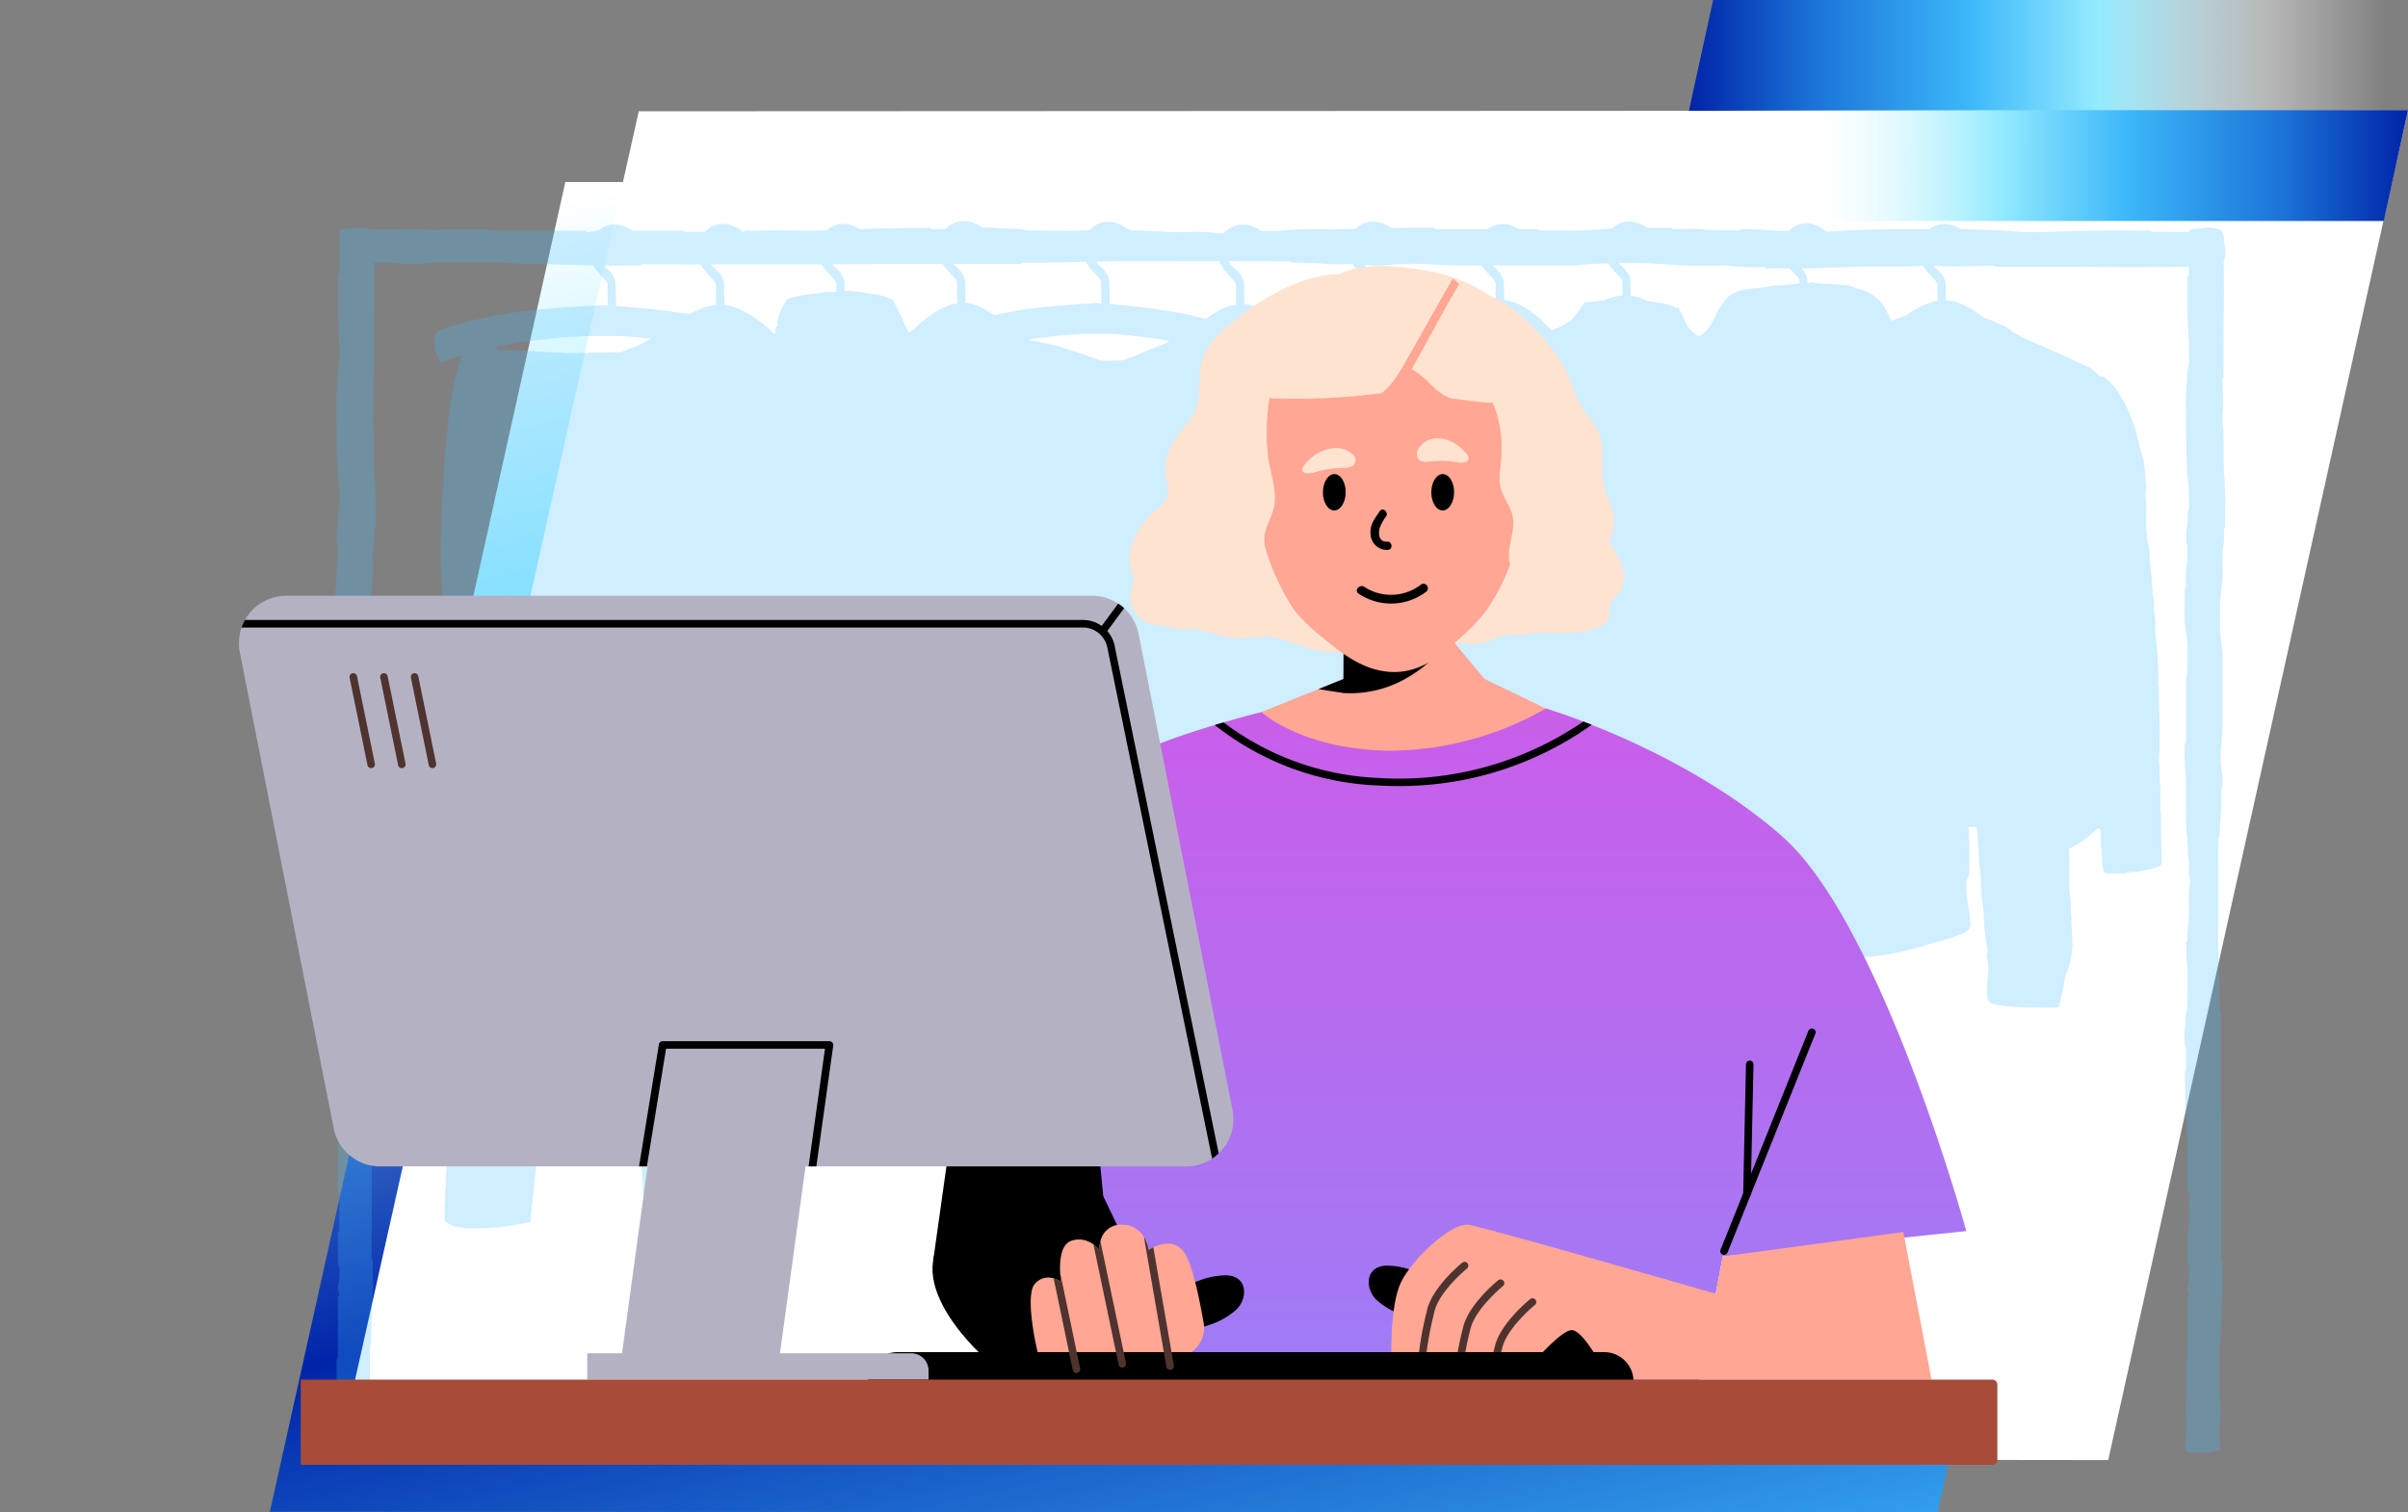 <svg xmlns="http://www.w3.org/2000/svg" xmlns:xlink="http://www.w3.org/1999/xlink" width="464.005" height="291.447" viewBox="0 0 464.005 291.447">
  <rect x="0" y="0" width="464.005" height="291.447" fill="#808080" stroke="none"/>
  <defs>
    <linearGradient id="linear-gradient" x1="0.209" x2="0.584" y2="1.161" gradientUnits="objectBoundingBox">
      <stop offset="0" stop-color="#fff"/>
      <stop offset="0.243" stop-color="#95ebff"/>
      <stop offset="0.644" stop-color="#0024a8"/>
      <stop offset="1" stop-color="#3db8f9"/>
    </linearGradient>
    <linearGradient id="linear-gradient-2" x1="0.973" y1="1" x2="0" y2="1" gradientUnits="objectBoundingBox">
      <stop offset="0" stop-color="#fff" stop-opacity="0"/>
      <stop offset="0.159" stop-color="#fff" stop-opacity="0.408"/>
      <stop offset="0.414" stop-color="#95ebff"/>
      <stop offset="0.598" stop-color="#3db8f9"/>
      <stop offset="0.82" stop-color="#1b74d8"/>
      <stop offset="1" stop-color="#0024a8"/>
    </linearGradient>
    <linearGradient id="linear-gradient-3" x1="0.027" y1="0" x2="1" y2="0" xlink:href="#linear-gradient-2"/>
    <clipPath id="clip-path">
      <rect id="Retângulo_124885" data-name="Retângulo 124885" width="364.334" height="237.374" fill="#40bbff"/>
    </clipPath>
    <linearGradient id="linear-gradient-4" x1="0.5" x2="0.5" y2="1" gradientUnits="objectBoundingBox">
      <stop offset="0" stop-color="#c95ee9"/>
      <stop offset="1" stop-color="#9d7df6"/>
    </linearGradient>
    <clipPath id="clip-path-2">
      <rect id="Retângulo_124954" data-name="Retângulo 124954" width="13.707" height="3.825" transform="translate(0 0)"/>
    </clipPath>
  </defs>
  <g id="_Carrossel-imagem-fixa_3_" data-name="&lt;Carrossel-imagem-fixa_3&gt;" transform="translate(-474.997 -1796.553)">
    <path id="Caminho_734267" data-name="Caminho 734267" d="M-106.379,0H214.892l-56.82,256.372-321.382-.089Z" transform="translate(690.31 1831.628)" fill="url(#linear-gradient)"/>
    <path id="GettyImages-1412762526" d="M-105.227.151,235.692,0,177.924,260.087l-341.233-.2Z" transform="translate(703.31 1817.849)" fill="#fff"/>
    <g id="Grupo_232278" data-name="Grupo 232278" transform="translate(-9449.485 1960.552)">
      <path id="Caminho_734262" data-name="Caminho 734262" d="M4.668-.459H138.562L133.487,20.9H0Z" transform="translate(10249.926 -163.541)" fill="url(#linear-gradient-2)"/>
      <path id="Caminho_734263" data-name="Caminho 734263" d="M133.894,20.9H0L5.075-.459H138.562Z" transform="translate(10249.926 -142.311)" fill="url(#linear-gradient-3)"/>
    </g>
    <g id="Grupo_234122" data-name="Grupo 234122" transform="translate(475.997 1667.8)">
      <g id="Grupo_233472" data-name="Grupo 233472" transform="translate(63.522 171.346)" opacity="0.25">
        <g id="Grupo_233471" data-name="Grupo 233471" clip-path="url(#clip-path)">
          <path id="Caminho_770281" data-name="Caminho 770281" d="M363.767,39.088c-.132-1.318.122-2.645.108-3.963-.016-1.558-.128-3.119-.158-4.678h0a.455.455,0,0,0,.21-.446q.008-4.881.017-9.761,0-.638.008-1.277h0c.061-3.736.079-7.473,0-11.209a3.349,3.349,0,0,0,.121-.359,4.344,4.344,0,0,0,.019-2.867c0-.089,0-.179,0-.268-.062-.986-.129-1.52-.4-1.808v0c-.029-.629-.271-.843-1.178-1.008a6.56,6.56,0,0,0-2.867-.012c-.089,0-.178,0-.268,0-1.524.063-1.967.135-2.092.68L350.169,2.1c-.426-.392-.937-.229-1.411-.234-6.182-.064-12.362-.029-18.542.244-1.828.081-3.663.01-5.495.008-2.7-.338-5.414-.328-8.119-.466-1.1-.057-2.209-.084-3.314-.1a6.742,6.742,0,0,0-1.69-.77,4.743,4.743,0,0,0-4.337.79c-.781.007-1.562.012-2.343.011l-6.362.014c-1.778.013-3.557.114-5.331.167-1.963.059-3.924.2-5.887.282A5.963,5.963,0,0,0,284.9.659a4.633,4.633,0,0,0-4.527,1.051c-.078.065-.146.135-.215.205a2.883,2.883,0,0,0-.5-.036c-2.7.086-5.378-.412-8.076-.284-.317.015-.651-.053-.91.235h0c-2.311-.092-4.621.046-6.938-.194-1.976-.206-3.982-.065-5.975-.078-.343-.35-.77-.229-1.166-.232-1.241-.009-2.481-.008-3.722-.01A6.445,6.445,0,0,0,250.849.308,4.8,4.8,0,0,0,246.157,1.4c-.016.014-.029.028-.045.042-2.4.208-4.79.406-7.2.405-2.281,0-4.562-.01-6.844-.015-.291-.35-.677-.246-1.032-.246H228.2a6.688,6.688,0,0,0-1.737-.8,4.747,4.747,0,0,0-4.356.8l-7.411,0-.726-.006-1.932-.033h0c-.385-.375-.853-.212-1.288-.229-2.369-.094-4.735-.012-7.1.084A6.491,6.491,0,0,0,201.535.333a4.856,4.856,0,0,0-4.745,1.1c-.051.043-.094.09-.141.135-.134,0-.268,0-.4,0-.854-.018-1.71.006-2.565.01-3.4.1-6.8-.165-10.2.215-1.639.183-3.3.07-4.954.168a6.493,6.493,0,0,0-2.11-1.066A4.856,4.856,0,0,0,171.671,2a3.313,3.313,0,0,0-.387.39,2.544,2.544,0,0,1-.763-.03,32.463,32.463,0,0,0-6.176-.221c-3.664.107-7.316-.356-10.98-.307a.827.827,0,0,0-.593-.256A6.367,6.367,0,0,0,150.458.344a4.84,4.84,0,0,0-4.728,1.1,3.439,3.439,0,0,0-.36.353c-3.819.156-7.648.032-11.472.029a2.04,2.04,0,0,1-.487-.03c-1.757-.437-3.557-.2-5.335-.428a21.143,21.143,0,0,0-3.312-.088,6.494,6.494,0,0,0-2.1-1.056,4.856,4.856,0,0,0-4.745,1.1,3.392,3.392,0,0,0-.253.236h-2.682c-.385-.376-.855-.236-1.287-.226-3.452.083-6.9.027-10.359.152q-1.106.04-2.212.086A6.71,6.71,0,0,0,99.41.782a4.825,4.825,0,0,0-4.643,1.024c-2.017.054-4.035.078-6.054.031-2.888-.067-5.78,0-8.669.022-.433,0-.9-.143-1.284.24l-.122,0A6.329,6.329,0,0,0,76.223.782a4.856,4.856,0,0,0-4.745,1.1c-.085.071-.163.145-.238.222L67.548,2.1c-.254-.3-.59-.241-.907-.241q-4.237-.006-8.475,0a1.357,1.357,0,0,0-.733.1,6.5,6.5,0,0,0-2.1-1.059,4.787,4.787,0,0,0-4.516.927c-.778-.02-1.543.345-2.331.278h0c-.334-.375-.763-.242-1.157-.242q-8.355-.017-16.712-.015c-.573.011-1.1-.278-1.681-.272-2.807.03-5.615.037-8.422.008-.577-.006-1.113.4-1.678.192a6.81,6.81,0,0,0-2.177-.189c-3.421-.111-6.847.147-10.266-.087-.079-.018-.161-.036-.254-.053a7.593,7.593,0,0,0-2.214-.131c-.1,0-.2.007-.3.014a3.534,3.534,0,0,0-.685.109C1.027,1.512.867,1.617.864,2.73Q.849,6.616.843,10.5c-.392.278-.229.611-.234.919C.545,15.449.58,19.476.853,23.5c.081,1.191.01,2.387.008,3.58a47.24,47.24,0,0,0-.466,5.29c-.2,2.533-.06,5.075-.066,7.613l.014,4.146c.013,1.159.114,2.317.167,3.473.087,1.871.355,3.74.349,5.613,0,.74,0,1.48,0,2.22a3.76,3.76,0,0,0-.233,1.007C.711,58.2.214,59.95.342,61.708c.015.207-.053.424.235.593h0c-.092,1.506.046,3.011-.194,4.52a26.2,26.2,0,0,0-.078,3.893c-.35.224-.229.5-.232.76C.057,72.855.055,74.236.055,75.616a15.128,15.128,0,0,0,.037,1.99,40.863,40.863,0,0,1,.5,5.386c0,1.487-.01,2.973-.015,4.46-.35.19-.246.441-.246.672q0,5.324.007,10.647l-.006.473Q.314,99.874.3,100.5h0c-.375.251-.212.556-.229.839-.192,3.153.348,6.3.246,9.452-.018.556.006,1.114.01,1.671a53.5,53.5,0,0,0,.215,6.648C.776,120.5.51,121.908.862,123.3h0c0,.871-.006,1.743.016,2.615.014.551.4,1.091.224,1.646a13.859,13.859,0,0,0-.221,4.024c.107,2.388-.356,4.767-.307,7.155-.357.221-.242.5-.241.758,0,1.376.089,2.75.189,4.125.189,2.6.051,5.2.047,7.8a.876.876,0,0,1-.03.317c-.437,1.145-.2,2.318-.428,3.477a17.033,17.033,0,0,0-.04,3.421c0,.233-.092.483.233.68v4.427h0c-.376.25-.236.557-.226.839.083,2.25.027,4.5.152,6.75.177,3.174.465,6.351.352,9.532-.067,1.882,0,3.766.022,5.649,0,.282-.143.589.24.837q.008.392.016.784-.007,3.26-.015,6.521c-.3.166-.241.385-.241.591Q.6,198,.6,200.765c0,.206-.066.427.247.589q.009.477.019.954a10.543,10.543,0,0,1-.253,2.974c-.217.6.309,1.186.229,1.79h0c-.375.218-.242.5-.242.754Q.585,213.27.587,218.715c.011.373-.278.715-.272,1.1.03,1.829.037,3.658.008,5.488-.006.376.4.725.192,1.093a2.961,2.961,0,0,0-.189,1.419c-.131,2.618.256,5.243-.256,7.858a2.118,2.118,0,0,0,0,.636c.092.815.452,1.022,1.816,1.049.448.009.9.029,1.344,0a6.114,6.114,0,0,0,2.206-.164c1.345-.158,1.361-.158,1.36-.881,0-1.51-.024-3.02-.038-4.53a14.472,14.472,0,0,0,.018-5.418q-.006-4.459-.011-8.918a34.215,34.215,0,0,0,.264-5.267c.118-1.373.114-2.749.217-4.124.18-2.407.064-4.823.059-7.235,0-.258.088-.535-.234-.763.01-1.645.029-3.29.029-4.935q0-8.6,0-17.2c-.005-2.6-.046-5.2-.07-7.8q0-8.665,0-17.329a.508.508,0,0,0-.227-.523h0q-.014-.47-.027-.941c.009-.291.029-.582.026-.873-.024-2.38-.122-4.759-.226-7.139-.172-3.943-.078-7.891-.087-11.835-.007-2.939,0-5.878,0-8.817h0q.022-1.906.044-3.812h0c.275-.174.219-.394.231-.6.077-1.268.073-2.536.222-3.806a40.2,40.2,0,0,0,.075-4.37,10.029,10.029,0,0,0,.2-3.4,21.576,21.576,0,0,1-.128-6.024,53.948,53.948,0,0,0,.183-5.708h0q0-5.25,0-10.5a11.651,11.651,0,0,0-.062-1.828,48.666,48.666,0,0,1-.408-4.994,50.324,50.324,0,0,1,.4-7.855c.2-2.009.064-4.029.077-6.045a17.26,17.26,0,0,0,.283-4.442c.27-.173.223-.392.226-.6.009-.707,0-1.414,0-2.122l.022-1.6h0c.013-.344.049-.689.036-1.032-.068-1.745-.119-3.489-.249-5.234-.238-3.2.063-6.4-.257-9.6-.132-1.318.122-2.645.108-3.963-.016-1.558-.128-3.119-.158-4.678h0A.454.454,0,0,0,7.549,30l.017-9.761q0-.638.008-1.277h0c.059-3.644.079-7.289.01-10.933l2.981-.02a33.911,33.911,0,0,0,8.315.018l13.687-.011a80.339,80.339,0,0,0,8.083.264c2.108.118,4.219.114,6.329.217.939.046,1.879.072,2.819.086a6.818,6.818,0,0,0,.79,1.081q.786.883,1.584,1.756a1.378,1.378,0,0,1,.381.966c0,.556-.007,1.112,0,1.669.015.862.044,1.724.06,2.587a.159.159,0,0,1-.024-.041c-.021-.069-.039-.122-.056-.168,0-.007-.006-.016-.008-.023a.425.425,0,0,0-.054-.1l0,0h0c-.064-.08-.16-.08-.4-.076-.046,0-.092.009-.138.014a8.9,8.9,0,0,0-1.763.079h0c-.6.012-1.2,0-1.8.038-1.6.1-3.191.233-4.788.323q-.3.017-.6.039l-.372.035c-.949.073-1.9.163-2.844.252a6.293,6.293,0,0,0-1.373.161,11.356,11.356,0,0,0-1.764.194h0a4.982,4.982,0,0,0-1.053.121q-1.941.286-3.876.614c-.834.142-1.673.26-2.494.473a2.525,2.525,0,0,0-.272.036c-1.469.341-2.942.67-4.4,1.066-1.111.3-2.219.609-3.3,1l-.095.03q-.35.128-.7.269l-.222.088c-.026.01-.051.022-.078.034-.058.024-.115.051-.171.081-.015.007-.031.013-.046.021l-.014.013a1.076,1.076,0,0,0-.268.207.276.276,0,0,1-.083.114c-.1.067-.1.173-.1.276a.335.335,0,0,0-.089.274c-.141.148-.114.351-.133.521a4.7,4.7,0,0,0,.02,1.625c0,.007-.005.006-.007.018a.092.092,0,0,0,.025.078,1.363,1.363,0,0,0,.176.738.4.4,0,0,0,.084.273v0a.362.362,0,0,1,.017.055c0,.011.009.021.012.032a4.493,4.493,0,0,0,.71,1.451.539.539,0,0,0,.76.221c.231-.087.454-.2.687-.275q1.3-.437,2.6-.853c-.025.123-.053.247-.087.367q-.477,1.664-.878,3.346l-.117.352.032.016c-.186.8-.363,1.6-.517,2.414-.322,1.689-.652,3.378-.807,5.1-.128,1.418-.3,2.831-.442,4.248H21.5c-.029.244-.053.445-.073.617l.018.013c0,.037-.007.075-.011.112a14.742,14.742,0,0,0-.19,2.357,2.347,2.347,0,0,0-.1.414c-.055.955-.1,1.912-.148,2.868-.068,1.243-.122,2.487-.219,3.728-.187,2.412-.286,4.826-.242,7.246-.038.525-.094,1.05-.112,1.576-.1,2.878-.057,5.755.135,8.628a2.461,2.461,0,0,0,.1,1.06h0c.006.182.012.363.017.545,0,.049,0,.1.007.147l0,.28q.007,1.9.014,3.8a.7.7,0,0,0,.1.412h0c0,.263-.007.525-.009.788-.008,1.028.015,2.058-.032,3.084-.043.955-.109,1.908-.085,2.864a5.375,5.375,0,0,0-.1.634c-.1,2.288-.215,4.576-.286,6.866-.049,1.575-.035,3.151-.05,4.727h0a.834.834,0,0,0-.121.617c0,1.483,0,2.967.016,4.45a9.455,9.455,0,0,0,.111,2,12.852,12.852,0,0,0,.075,1.967c0,.02,0,.039,0,.059.015.092.034.183.056.275h0c-.009.758.035,1.522-.042,2.274h0a20.527,20.527,0,0,0-.092,2.768q-.149,3.3-.3,6.6h0a.705.705,0,0,0-.109.475c-.027,1.332-.2,2.654-.263,3.982a33.823,33.823,0,0,0-.179,4.058,3.19,3.19,0,0,0-.014.867l-.006.43a5.462,5.462,0,0,0-.1,1.5c.118,1.58.082,3.165.136,4.746a.678.678,0,0,0,.1.411c-.045,1.621.166,3.232.207,4.849a.659.659,0,0,0,.075.2c0,.143-.011.288,0,.43q.217,2.825.44,5.649c.16,2.05.292,4.1.5,6.148a10.187,10.187,0,0,0,.242,2.134,11.815,11.815,0,0,0,.139,2.062c.078,1.186.195,2.369.3,3.554a13.306,13.306,0,0,0,.114,2.6h0l.032,1.147q0,1.5-.006,3.007-.006,5.049-.012,10.1,0,1.367,0,2.734.006,1.51.013,3.02c-.02.676-.037,1.352-.011,2.027,0,.014,0,.029,0,.043.005.127.012.253.021.38v0c-.006.047-.012.094-.019.141,0,.071,0,.143-.007.215l-.007.215a1.082,1.082,0,0,0-.027.262,22.134,22.134,0,0,0-.1,2.908,9.12,9.12,0,0,0-.131,2.16c0,.049,0,.1-.006.145l0,.142c0,.049,0,.1,0,.145q-.006.215-.012.43a.187.187,0,0,0-.011.114c-.017.082-.022.164-.034.247a.327.327,0,0,0-.008.061,15.154,15.154,0,0,0-.047,2.16c0,.063.059.125.092.188h0c-.221.88-.072,1.217.721,1.6a1.3,1.3,0,0,0,.592.236v0l.007,0c.019.014.043.043.057.039h0a1.439,1.439,0,0,0,.8.245l.054.022.058,0a.489.489,0,0,0,.456.112,9.139,9.139,0,0,0,3.177.176,29.287,29.287,0,0,0,4.5-.208,4.212,4.212,0,0,0,1.4-.237,17.152,17.152,0,0,0,2.553-.343c.565-.09,1.126-.214,1.687-.333.179-.038.411-.043.448-.286a2.861,2.861,0,0,0,.019-.926c0-.012-.02-.022-.041-.032l.1-.014V191a.735.735,0,0,0,.093-.342c.022-.382.036-.764.052-1.147a3.869,3.869,0,0,0,.187-1.323,33.118,33.118,0,0,0,.366-3.74,5.8,5.8,0,0,0,.117-.632c.15-1.929.3-3.857.431-5.787s.22-3.864.344-5.8c.058-.9.187-1.806.222-2.712.038-.979.242-1.946.186-2.93a23.821,23.821,0,0,0,.3-3.454,7.236,7.236,0,0,0,.192-1.84,27.707,27.707,0,0,0,.234-3.346,4.292,4.292,0,0,0,.143-1.136c.129-1.6.292-3.19.375-4.789.063-1.194.251-2.38.2-3.58a9.584,9.584,0,0,0,.163-2.128.544.544,0,0,0,.042-.144,4.429,4.429,0,0,0,.07-1.182V144.7a23.471,23.471,0,0,0,.228-2.99,34.533,34.533,0,0,0,.213-4.065,10.943,10.943,0,0,0,.148-2.3c.186-1.233.191-2.48.295-3.72.13-1.549.274-3.1.377-4.649a21.121,21.121,0,0,0,.192-2.576c.282-1.712.413-3.441.591-5.165a2.576,2.576,0,0,0,.132-1.17,1.969,1.969,0,0,0,.133-1.01c.1-.733.208-1.465.306-2.2.216-1.632.443-3.264.637-4.9.124-1.042.334-2.074.358-3.127a31.054,31.054,0,0,0,.457-4.131,2.053,2.053,0,0,0,.116-1.048l.021-.288a4.227,4.227,0,0,0,.15-1.439,34.584,34.584,0,0,0,.428-4.142c.241-1.1.279-2.224.413-3.337.128-1.068.243-2.137.336-3.208.035.481.037.964.032,1.447a5.24,5.24,0,0,1-.076,1.163.675.675,0,0,0,.056.568,1,1,0,0,1,.072.781,9.3,9.3,0,0,0-.241,1.862c.012.228.1.44.094.665,0,.884.152,1.762.094,2.648q0,1.784,0,3.567c0,.542.016,1.084-.007,1.625-.011.246.117.464.08.711a12.521,12.521,0,0,0-.163,1.965c-.146.134-.086.31-.087.468,0,1.157,0,2.314,0,3.471,0,.179-.036.358-.049.534a9.425,9.425,0,0,0-.115,2.1,12.8,12.8,0,0,1,.072,1.568c.008.3,0,.6,0,.9.028.377-.076.747-.081,1.118-.02,1.4-.008,2.8-.008,4.2,0,.106-.007.214.089.289a13.228,13.228,0,0,0,.084,1.388,15.082,15.082,0,0,0,.172,2.641.971.971,0,0,0,.537.76,5.843,5.843,0,0,0,1.709.506,17.306,17.306,0,0,0,3.828.4.336.336,0,0,0,.332.086,6.777,6.777,0,0,1,1.275.054c.021.407.042.813.064,1.22.047.861.1,1.722.168,2.581.166,2.053.329,4.106.52,6.156.194,2.074.391,4.149.644,6.216.244,2,.413,4,.5,6.013.1,2.4.25,4.785.5,7.168a6.152,6.152,0,0,0,.217,1.628l.025.248c.025,1.354.232,2.692.366,4.035a4.563,4.563,0,0,0,.188,1.471,30.262,30.262,0,0,0,.32,3.425,11.516,11.516,0,0,0,.143,2.3,10.008,10.008,0,0,0,.116,2.343h0a1.941,1.941,0,0,0,.024.673,13.9,13.9,0,0,0,.062,2.106.994.994,0,0,0,.059.386c-.045,1.725.146,3.44.228,5.159.033.691.068,1.385.119,2.076.133,1.811.292,3.622.367,5.436.035.837.168,1.665.25,2.5l-.057-.018c0,.444,0,.627.111.746.007.17.012.34.01.511,0,.273.205.425.392.57a5.1,5.1,0,0,0,1.712.883,15.59,15.59,0,0,0,6.1.519,6.453,6.453,0,0,0,2.027-.257,8.425,8.425,0,0,0,2.294-.441.656.656,0,0,1,.119-.124l0,0h0l0,.007a.179.179,0,0,1-.121.121,2.626,2.626,0,0,0,1.149-.29h0a19.607,19.607,0,0,0,4.025-1.255,2.427,2.427,0,0,0,.865-.488c0-.037-.007-.073-.01-.11h0c0-.012,0-.024-.005-.036-.005-.04-.01-.08-.018-.121,0-.008,0-.017,0-.025l0,0a.113.113,0,0,1,.021.047.29.29,0,0,1,.007.033.7.7,0,0,1,0,.077,1.266,1.266,0,0,0,0,.133c.187-.11.144-.3.124-.452a4.046,4.046,0,0,1-.03-.61c.013-.254.023-.472.037-.764l-.011,0c0-.111.009-.223.009-.334,0-1.343,0-2.687,0-4.03q0-3.813,0-7.626h0c.116-1.428.126-2.859.129-4.291q.009-3.76.033-7.52c0-.085.007-.169.011-.254a.726.726,0,0,0,.093-.411q.025-2.457.048-4.915a.9.9,0,0,0,.089-.267c-.014-1.939.236-3.869.2-5.808a1.033,1.033,0,0,0,.086-.265q.107-2.45.2-4.9a1.277,1.277,0,0,0,.108-.7c.029-.407.029-.816.065-1.221a34.389,34.389,0,0,0,.233-4.3h0q0-.287.007-.574c.146-1.666.294-3.331.434-5,.028-.334.016-.67.036-1.005,0-.076.011-.152.016-.228a3.336,3.336,0,0,0,.291.241c.212.156.365.382.667.362a.646.646,0,0,0,.309.194,12.467,12.467,0,0,0,2.745.74l1.28.257q-.168,3.622-.325,7.244a5.9,5.9,0,0,0-.026,1.12,1.493,1.493,0,0,0-.06.258c-.11,1.858-.2,3.717-.145,5.579.068,2.36.228,4.718.225,7.08a.472.472,0,0,0,.127.391.649.649,0,0,1,.424.114l.414.027a.385.385,0,0,1,.022.076,1.411,1.411,0,0,1,.637.114,3.384,3.384,0,0,1,.966.109l1.149.027.006,0h.034a.105.105,0,0,0,.016.08l.038-.017.036.023a24.145,24.145,0,0,0,2.924.05,3.677,3.677,0,0,0,1.258-.052,1.583,1.583,0,0,1,.63-.047,18.482,18.482,0,0,0,2.067-.051l.185-.012c.286-.129.607.045.891-.1l.032-.023.036.015a.369.369,0,0,0,.1-.065.509.509,0,0,0,.455-.041.335.335,0,0,0,.215-.208.3.3,0,0,0,.042-.072.467.467,0,0,0,.171-.369c0-.067.008-.134.013-.2l.02-.32c.057-.929.11-1.859.2-2.785.219-2.308.458-4.613.7-6.918a29.176,29.176,0,0,0,.1-5.341,32.931,32.931,0,0,1-.127-3.366c.013-.5.03-.994.046-1.49.236,0,.472,0,.708,0a4.643,4.643,0,0,0,2.125-.23,1,1,0,0,1,.518-.087c.463.034.907-.13,1.369-.13a1.134,1.134,0,0,0,.612-.135,5.33,5.33,0,0,1,1.747-.581,9.752,9.752,0,0,0,2.4-.976c.971-.571,1.879-1.251,2.807-1.9l.071-.05a.278.278,0,0,1,.1-.183,3.4,3.4,0,0,1,.638-.433c.388-.431.783-.968,1.375-1.029q.374-.323.736-.662c.869-.577,1.636-1.3,2.5-1.868,1.194-.786,2.421-1.529,3.691-2.2h0q.05,1.2.109,2.394c.073,1.433.141,2.867.275,4.3a39.435,39.435,0,0,1,.173,4.35c0,.186-.007.372,0,.558.037,1.156.181,2.309.14,3.468a2.234,2.234,0,0,0,.025.335c.1.872.186,1.743.222,2.621s.152,1.746.235,2.619c0,.034.035.064.053.1a17.956,17.956,0,0,0,.239,2.27c.219,2.033.413,4.069.689,6.095a4.236,4.236,0,0,0,.2,1.255.086.086,0,0,1,.04.037l-.04-.037c.055.627.085,1.258.174,1.881a4.084,4.084,0,0,0,.16,1.147c.193,1.557.193,3.129.344,4.69.212,2.191.243,4.4.56,6.579.177,1.217.164,2.457.387,3.67a4.477,4.477,0,0,0,.13.993,1.014,1.014,0,0,1,.05.624l-.018-.006-.071.105c.012.019.023.039.035.059a.419.419,0,0,0-.173.206.332.332,0,0,0-.2.243,2.644,2.644,0,0,0-.023,1.451,5.091,5.091,0,0,0,.31,1.814h0a3.2,3.2,0,0,0,.561,1.118,11.828,11.828,0,0,0,2.134,1.117,1.362,1.362,0,0,0,.586.189,3.377,3.377,0,0,0,1.236.226c.439.06.877.138,1.318.177a16.185,16.185,0,0,0,2.5.071l.112-.01c.724-.04,1.45-.053,2.17-.126a8.558,8.558,0,0,0,2.441-.509,1.224,1.224,0,0,0,.551-.141h0a1.549,1.549,0,0,0,.8-.2,4.346,4.346,0,0,0,1.123-.45.289.289,0,0,0,.233-.107,3.03,3.03,0,0,0,1.345-.913c.214-.167.242-.458.425-.643a.842.842,0,0,0,.22-.715c-.051-.649-.086-1.3-.135-1.949a.716.716,0,0,0-.083-.2c-.017-.23.171-.459.007-.691a11.047,11.047,0,0,1,.13-1.638,14.593,14.593,0,0,0,.285-2.2c.1-.532.155-1.07.266-1.6.221-1.041.223-2.106.419-3.153.212-1.133.3-2.288.445-3.434.087-.7.164-1.406.263-2.107.2-1.388.165-2.791.3-4.183a18.5,18.5,0,0,0,.26-2.274.135.135,0,0,0-.037-.015l0-.007.033.022a.949.949,0,0,0,.087-.543c.02-.429-.007-.862.036-1.288.141-1.411.249-2.827.4-4.235s.177-2.83.362-4.237a.363.363,0,0,0,.087-.234,16.375,16.375,0,0,1-.089,3.047,22.836,22.836,0,0,0-.121,2.829.85.85,0,0,0-.105.483c0,.064,0,.127,0,.191a2.6,2.6,0,0,0-.02.79c-.045.869-.143,1.734-.19,2.6-.217,4.059-.5,8.117-.49,12.184,0,1.45-.244,2.888-.16,4.34.046.793.15.96.889,1.2a4.19,4.19,0,0,0,.74.1v-.011c.144.167.335.142.524.13a11.992,11.992,0,0,1,4.769,2.315,6.11,6.11,0,0,0,1.164.654,21.008,21.008,0,0,0,2.666,1.014c-.01.057-.021.114-.031.172a6.657,6.657,0,0,0-.377,1.608,1.206,1.206,0,0,0,.384,1.426,6.685,6.685,0,0,0,1.914,1.349,5.627,5.627,0,0,0,2.231,1.018h0a1.282,1.282,0,0,0,.676.215l.036.027.045-.006a.474.474,0,0,0,.359.108v-.005h0a5.239,5.239,0,0,0,2.924.551.55.55,0,0,0,.337-.01c.572,0,1.144.019,1.715,0a2.39,2.39,0,0,0,.981-.095,3.478,3.478,0,0,0,1.238-.107,8.641,8.641,0,0,0,2.242-.565h0a.969.969,0,0,0,.565-.328h0a2.679,2.679,0,0,0,1.228-1.127c.181-.247.489-.409.519-.755a5.222,5.222,0,0,0,.046-1.387.279.279,0,0,0-.011-.227c0-.147-.01-.293,0-.439.012-.227-.114-.232-.253-.221a.872.872,0,0,0-.039-.166l-.157.062a.475.475,0,0,1-.094-.189c1.463-.043,2.926-.1,4.39-.137s2.954-.032,4.432-.047a35.178,35.178,0,0,0,4.952-.017,1.236,1.236,0,0,0,.641-.128,15.48,15.48,0,0,0,2.422-.1c2.167-.216,4.3-.628,6.441-1.018a17.127,17.127,0,0,0,4.621-1.65,23.226,23.226,0,0,1,6.429-2.3h0a26.3,26.3,0,0,0,4.155-.413,20.793,20.793,0,0,0,3.252-.763,1.244,1.244,0,0,0,.968-1.211c.03-1.142.024-2.286.033-3.428h0a2.008,2.008,0,0,0,.116-.986c.011-.95.008-1.9.009-2.85,0-.975.014-1.949.025-2.923.441.063.877.164,1.321.194h0a3.453,3.453,0,0,0,1.262.136l.051.03.058-.013a.693.693,0,0,0,.17.07c1.335.163,2.669.326,3.991.578a9.652,9.652,0,0,0,2.133.484,1.039,1.039,0,0,0,.236.05,20.144,20.144,0,0,0,3.068.441h0a.3.3,0,0,0,.256.013l.053.028.057-.02a5.4,5.4,0,0,0,2.3,0l.06.012.052-.033a2.494,2.494,0,0,0,.613-.1c.4-.034.512-.251.537-.62.049-.706.162-1.408.211-2.114.012,0,.023,0,.034,0l-.028-.066a3.164,3.164,0,0,0-.09-1.426c-.024-1.415-.18-2.826-.123-4.243a1.719,1.719,0,0,0,.041-.806,43.812,43.812,0,0,1,.02-5.782,3.63,3.63,0,0,0,.006-1,10.305,10.305,0,0,1-.085-2.066c0-.353,0-.706.005-1.059,1.4-.065,2.805-.222,4.207-.221.491,0,.981-.007,1.47-.021l.018.088a3.966,3.966,0,0,1,.119,1.171,34.982,34.982,0,0,0,.361,5.61,7.92,7.92,0,0,0,.076.831c.093.521.267.657.792.634a14.962,14.962,0,0,1,2.43,0,24.854,24.854,0,0,0,5.067.089,8.221,8.221,0,0,0,2.134-.219,10.553,10.553,0,0,0,2.495-.426,1.586,1.586,0,0,0,.852-.4c.062-.028.124-.056.13-.137.038-.5.1-1,.108-1.507a3.888,3.888,0,0,0-.091-1.563,2.466,2.466,0,0,0-.129-1.017c-.021-.752-.14-1.5-.167-2.252,2.105.031,4.206.241,6.314.16a1.216,1.216,0,0,1,.261.015,14.24,14.24,0,0,0,3.194.061c1.453-.06,2.906-.219,4.361-.213,1.873.008,3.739-.206,5.613-.152a2.026,2.026,0,0,0,.261-.014,30.6,30.6,0,0,1,3.7-.241,6.847,6.847,0,0,0,.848-.038c.863-.094,1.722-.215,2.594-.249.65-.026,1.3-.064,1.951-.126a3.8,3.8,0,0,0,1.079-.238c.3-.122.41-.287.3-.544.169.012.337.026.506.037a.2.2,0,0,0,.163.01c.278.018.555.035.832.054a.468.468,0,0,0,.4-.089c.032.054.068.108.095.162a.465.465,0,0,0,.205-.345c0-.116,0-.232,0-.348a.641.641,0,0,1,.311-.038,10.309,10.309,0,0,0,3.18-.183.709.709,0,0,1,.293-.011.507.507,0,0,0,.257.471c.014-.031.029-.059.044-.087.13.114.314.058.492.025a14.659,14.659,0,0,1,2.7-.241,52.575,52.575,0,0,0,8.7-.561v.007c.013,0,.022-.009.034-.013q.613-.1,1.223-.231a52.962,52.962,0,0,0,5.4-1.3c1.055-.341,2.124-.644,3.2-.928a34.811,34.811,0,0,0,5.117-1.745,1.824,1.824,0,0,0,1.2-2.031c-.053-.716-.137-1.431-.237-2.143a34.506,34.506,0,0,1-.51-5.326,2.2,2.2,0,0,1,.174-.873,4.511,4.511,0,0,0,.414-2.236,36.775,36.775,0,0,1,0-3.756,7.393,7.393,0,0,0-.114-2c-.019-.688-.024-1.378-.057-2.065.509.015,1.017.014,1.525-.017a2.249,2.249,0,0,0,.17,1c.1,1.526.2,3.052.292,4.578.031.508,0,1.025.068,1.526a38.129,38.129,0,0,1,.37,4.571,25.047,25.047,0,0,0,.2,2.7,25.137,25.137,0,0,1,.3,2.552,38.062,38.062,0,0,0,.715,6.623.882.882,0,0,1-.023.548,2.067,2.067,0,0,0-.036,1.294,8.861,8.861,0,0,1,.18,3.179,19.479,19.479,0,0,0-.2,4.088,1.436,1.436,0,0,0,1.109,1.42,9.567,9.567,0,0,0,1.411.353,50.283,50.283,0,0,0,6.732.4c.858,0,1.717.023,2.574.04a11.11,11.11,0,0,0,1.668-.043.509.509,0,0,0,.49-.484c.257-1.554.767-3.055.934-4.629a5.694,5.694,0,0,1,.552-1.785,14.685,14.685,0,0,0,.793-3.438,10.192,10.192,0,0,0,.194-2.49c-.059-1.25-.147-2.5-.222-3.749.1-.867-.118-1.72-.082-2.6a24.514,24.514,0,0,0-.3-3.419c-.008-2.412,0-4.824-.035-7.235,0-.248-.005-.5-.005-.743a25.364,25.364,0,0,0,3.672-2.345,14.035,14.035,0,0,0,1.6-1.354c.14-.142.27-.329.513-.252s.242.293.253.5c.018.333.038.666.054,1,.035.751.088,1.5.139,2.252l-.006,0a.521.521,0,0,0,.026.337c.026.4.054.791.072,1.188.021.492.038.987.083,1.479h-.035a.307.307,0,0,0,.071.308,7.18,7.18,0,0,0,.171.961c.132.5.231.549.734.645a10.12,10.12,0,0,0,1.812-.013,9.414,9.414,0,0,0,1.605.033,7.083,7.083,0,0,1,1.383-.292,8.267,8.267,0,0,0,2.338-.3,13.651,13.651,0,0,0,2.734-.737,1.483,1.483,0,0,0,.319-.2l0,0a.339.339,0,0,0,.128-.132l0-.007a1.13,1.13,0,0,0,.2-.69c.031-1.142-.085-2.276-.129-3.413a.368.368,0,0,0-.008-.3c0-.136-.012-.273-.012-.41,0-1.289-.008-2.577-.013-3.866a6.128,6.128,0,0,0-.129-1.628c.019-.781.048-1.561.044-2.345-.009-2.1-.245-4.19-.178-6.287a13.461,13.461,0,0,1-.113-1.879,21.371,21.371,0,0,0,.088-2.947c.143-3.407-.134-6.811-.122-10.218a1.151,1.151,0,0,0-.012-.27.713.713,0,0,0-.075-.169.127.127,0,0,0-.037-.069,64.638,64.638,0,0,0-.248-7.424,28.842,28.842,0,0,1-.3-4.914,2.061,2.061,0,0,0-.026-.405,20.9,20.9,0,0,1-.239-2.616,5.288,5.288,0,0,0-.242-2.132.841.841,0,0,1-.032-.335c0-.947-.224-1.882-.146-2.831a1,1,0,0,0-.126-.521,8.6,8.6,0,0,0-.143-1.492c-.021-.945-.151-1.883-.161-2.831a5.65,5.65,0,0,0-.144-1.269,19.956,19.956,0,0,1-.5-4.819q0-1.831,0-3.662a3.882,3.882,0,0,0-.08-.8,3.433,3.433,0,0,1,.009-1.411,4.575,4.575,0,0,0,.006-1.746,3.134,3.134,0,0,1-.068-.6,23.284,23.284,0,0,0-.318-3.083c-.038-.312.024-.686-.223-.964.03-.241-.116-.444-.143-.672a13.575,13.575,0,0,0-.539-1.77.958.958,0,0,0-.14-.543c0-.15.021-.306-.13-.406v0a12.632,12.632,0,0,0-1.084-3.808,20.176,20.176,0,0,0-2.313-4.882h0a7.057,7.057,0,0,0-.731-1.213,13.064,13.064,0,0,0-2.293-2.281.8.8,0,0,0-.563-.176.9.9,0,0,1-.687-.358,7.059,7.059,0,0,0-3.328-2.089.3.3,0,0,0-.274-.131.283.283,0,0,0-.271-.13.838.838,0,0,0-.39-.154,23.32,23.32,0,0,0-2.742-1.313,7.278,7.278,0,0,0-1.749-.715.746.746,0,0,0-.154-.128c-1.254-.562-2.5-1.144-3.768-1.669a14.29,14.29,0,0,1-2.017-.941c-.63-.384-1.319-.672-1.941-1.077h0a1.734,1.734,0,0,0-.663-.533,3.774,3.774,0,0,0-1.639-.813h0a.9.9,0,0,0-.548-.271,10.024,10.024,0,0,0-1.5-.673,10.336,10.336,0,0,0-1-.346c-.1-.077-.2-.156-.3-.234a5.9,5.9,0,0,0-1-.692.3.3,0,0,0-.228-.147,1.731,1.731,0,0,0-.657-.406.588.588,0,0,0-.219-.173c-.517-.321-1.068-.575-1.611-.846a.8.8,0,0,0-.38-.125.184.184,0,0,0-.172-.078.14.14,0,0,0-.056-.047c-.006,0-.01-.011-.016-.014a.238.238,0,0,0-.094-.015,1.952,1.952,0,0,0-.288-.128l-.071-.026-.016-.006h-.006l-.264-.086a8.537,8.537,0,0,0-1.927-.3l-.048-3.027a2.862,2.862,0,0,0-.364-1.371,5.1,5.1,0,0,0-1.163-1.488q-.418-.389-.815-.8c1.446.026,2.9.15,4.337.14,2.391-.016,4.786-.128,7.18-.158h0a.877.877,0,0,0,.684.21l14.98.017,1.961.008h0c6.681.071,13.363.088,20.042-.041q0,.859,0,1.717c-.392.278-.229.611-.234.919-.064,4.028-.029,8.055.244,12.081.081,1.191.01,2.387.008,3.58a47.243,47.243,0,0,0-.466,5.29c-.2,2.533-.06,5.075-.066,7.613l.014,4.146c.013,1.159.114,2.317.167,3.473.087,1.871.355,3.74.349,5.613,0,.74,0,1.48,0,2.22a3.76,3.76,0,0,0-.233,1.007c.086,1.758-.412,3.5-.284,5.262.015.207-.052.424.235.593h0c-.092,1.506.046,3.011-.194,4.52a26.083,26.083,0,0,0-.078,3.893c-.35.224-.23.5-.233.76-.016,1.381-.018,2.761-.018,4.141a15.128,15.128,0,0,0,.037,1.99,40.862,40.862,0,0,1,.5,5.386c0,1.487-.01,2.973-.015,4.46-.35.19-.246.441-.246.672q0,5.324.007,10.647c0,.157,0,.315-.006.473q-.017.629-.033,1.259h0c-.375.251-.212.556-.229.839-.192,3.153.348,6.3.246,9.452-.018.556.006,1.114.01,1.671a53.41,53.41,0,0,0,.216,6.648c.237,1.384-.029,2.794.322,4.184h0c0,.871-.006,1.743.016,2.615.014.551.4,1.091.224,1.646a13.875,13.875,0,0,0-.221,4.024c.107,2.388-.356,4.767-.307,7.155-.357.221-.242.5-.241.758,0,1.376.089,2.75.189,4.125.189,2.6.051,5.2.047,7.8a.876.876,0,0,1-.03.317c-.437,1.145-.2,2.318-.428,3.477a17.036,17.036,0,0,0-.04,3.421c0,.233-.092.483.233.68q0,2.213,0,4.427h0c-.376.25-.236.557-.226.839.083,2.25.027,4.5.152,6.75.177,3.174.465,6.351.352,9.532-.067,1.882,0,3.766.022,5.649,0,.282-.143.589.241.837q.008.392.016.784-.007,3.26-.015,6.521c-.3.166-.241.385-.241.591q0,2.761,0,5.521c0,.206-.066.427.247.589.007.318.012.636.019.954a10.543,10.543,0,0,1-.253,2.974c-.217.6.309,1.186.229,1.79h0c-.375.218-.242.5-.242.754q-.018,5.444-.015,10.889c.011.373-.278.715-.272,1.1.03,1.829.037,3.658.008,5.488-.006.376.4.725.192,1.093a2.96,2.96,0,0,0-.189,1.419c-.131,2.618.256,5.243-.256,7.858a2.117,2.117,0,0,0,0,.636c.092.815.452,1.022,1.816,1.049.448.009.9.029,1.344,0a6.114,6.114,0,0,0,2.206-.164c1.345-.158,1.361-.158,1.36-.881,0-1.51-.024-3.02-.038-4.53a14.464,14.464,0,0,0,.018-5.418q-.006-4.459-.01-8.918a34.273,34.273,0,0,0,.263-5.267c.118-1.373.115-2.749.217-4.124.18-2.407.064-4.823.059-7.235,0-.258.088-.535-.234-.763.01-1.645.028-3.29.029-4.935q0-8.6,0-17.2c-.005-2.6-.046-5.2-.07-7.8q0-8.665,0-17.329a.507.507,0,0,0-.226-.523h0q-.014-.47-.027-.941c.009-.291.029-.582.026-.873-.024-2.38-.122-4.759-.226-7.139-.172-3.943-.078-7.891-.087-11.835-.007-2.939,0-5.878,0-8.817h0q.023-1.906.045-3.812h0c.274-.174.219-.394.231-.6.077-1.268.073-2.536.222-3.806a40.077,40.077,0,0,0,.075-4.37,10.04,10.04,0,0,0,.2-3.4,21.557,21.557,0,0,1-.128-6.024,53.948,53.948,0,0,0,.183-5.708h0q0-5.25,0-10.5a11.6,11.6,0,0,0-.062-1.828,48.669,48.669,0,0,1-.408-4.994,50.326,50.326,0,0,1,.4-7.855c.2-2.009.064-4.029.077-6.045a17.26,17.26,0,0,0,.283-4.442c.27-.173.223-.392.226-.6.009-.707,0-1.414,0-2.122q.011-.8.022-1.6h0c.013-.344.049-.689.036-1.032-.068-1.745-.119-3.489-.248-5.234-.238-3.2.063-6.4-.257-9.6M214.015,164.612q-.05-.033-.1-.062a.353.353,0,0,1,.1-.071c0,.044,0,.088,0,.133M45.868,94.2h0v0h0c.01,0,.015,0,.014,0a.02.02,0,0,1-.014,0M23.361,192.524s0,.01,0,.015,0,.03,0,.047,0,.038.007.059.005.039.009.06l0,.013,0,0a.192.192,0,0,1-.061-.054.175.175,0,0,1-.014-.021.2.2,0,0,1-.023-.111c.027,0,.054,0,.081-.006M19.569,22.468a.264.264,0,0,0,.052-.005c-.008.016-.015.03-.024.047l-.028-.042M221.72,9.554q.786.883,1.584,1.756a1.378,1.378,0,0,1,.381.966c0,.556-.007,1.112,0,1.669.008.464.02.928.032,1.392-.022.007-.045.011-.067.019a4.885,4.885,0,0,0-1.589.4,2.069,2.069,0,0,0-.674.276l-.007,0-.064.039-.033,0-.018.008a.137.137,0,0,0-.049.021l-.018.008a.156.156,0,0,0-.03.043h0c-.023,0-.044,0-.065.006h-.021l-.006,0a.179.179,0,0,0-.057.014c-.093.046-.184.1-.276.143l-.047.022-.047.027c-.249.132-.493.27-.734.417l-.119.075c-.249.157-.494.32-.731.5a.258.258,0,0,0-.047.012.171.171,0,0,0-.035.009.136.136,0,0,0-.06.065c-.033.019-.067.035-.1.056a24.542,24.542,0,0,0-3.509,3.078,1,1,0,0,0-.319.3,6.361,6.361,0,0,0-.836.653,13.415,13.415,0,0,1-1.192.713,4.707,4.707,0,0,0-.473,0,3.492,3.492,0,0,1-.477-.03c-.437-.193-.871-.4-1.29-.629l-.019-.023-.023-.014a.472.472,0,0,0-.156-.1l-.009-.006-.023-.008a.152.152,0,0,0-.106-.074l-.009-.007-.025,0-.035-.036-.012-.009a2.544,2.544,0,0,0-.42-.309c-.065-.048-.131-.095-.2-.144-.476-.356-.909-.763-1.371-1.135A12.892,12.892,0,0,0,207,18.541a7.861,7.861,0,0,0-1.205-.862.266.266,0,0,0-.209-.135,1.57,1.57,0,0,0-.6-.372.534.534,0,0,0-.2-.158c-.473-.294-.977-.527-1.475-.774a.727.727,0,0,0-.348-.114.166.166,0,0,0-.157-.071c0-.006-.01-.007-.014-.013a.146.146,0,0,0-.051-.044.222.222,0,0,0-.086-.014,1.978,1.978,0,0,0-.335-.143l-.007,0H202.3l-.241-.078a7.428,7.428,0,0,0-1.682-.268l-.061-3.781a2.861,2.861,0,0,0-.364-1.371,5.091,5.091,0,0,0-1.163-1.488q-.226-.21-.449-.426a20.2,20.2,0,0,0,4.229.09,50.659,50.659,0,0,1,9.245-.128c2.924.229,5.839.156,8.759.183h.407a6.967,6.967,0,0,0,.736.986M77.252,187.57l0-.005a.03.03,0,0,1,0-.014.06.06,0,0,1,0-.013.041.041,0,0,1,0-.008h0a.169.169,0,0,1,0,.03s0,.01,0,.01m-55.034-1.945s-.005,0-.007.005l-.01-.007a.074.074,0,0,0,0-.041h0c0-.02,0-.027,0-.027l0,0a.043.043,0,0,1,.01.014.092.092,0,0,1,0,.012.082.082,0,0,1,0,.026.054.054,0,0,1,0,.015m-1.349-80.678h0l.034,0c0,.017,0,.034-.006.051v0h0c-.012-.017-.021-.034-.031-.05h0M60.252,169.84c.026.005.05.009.072.011-.008.022-.01.043-.021.066-.018-.025-.035-.051-.052-.077m-36.2-111.9c.01.007.021.007.031.013a.373.373,0,0,0,.1.042c.009,0,.016.009.026.011-.04.02-.081.038-.124.055l-.012.005v0c-.007-.041-.015-.081-.023-.122M164.5,7.737q2.969,0,5.939,0a6.157,6.157,0,0,0,1.235,2.04q.786.883,1.583,1.756a1.378,1.378,0,0,1,.381.966c0,.556-.007,1.112,0,1.669.011.648.029,1.3.045,1.944-.024.007-.049.012-.073.019a4.824,4.824,0,0,0-1.489.35,2,2,0,0,0-.615.236l-.022.008-.061.034-.031,0-.016.007a.14.14,0,0,0-.046.018l-.017.007a.129.129,0,0,0-.029.038h0l-.033,0-.041,0H171.2l0,0a.179.179,0,0,0-.055.012c-.089.042-.176.086-.264.129l-.039.017-.04.021c-.233.116-.462.237-.687.366l-.122.072c-.225.133-.446.271-.66.423l-.018.011a.236.236,0,0,0-.038.009.178.178,0,0,0-.039.009.124.124,0,0,0-.056.057c-.031.016-.063.03-.092.049-.3.191-.593.395-.877.608-.107.08-.207.167-.312.25-1.148-.289-2.3-.561-3.456-.8a16.789,16.789,0,0,0-2.009-.379,14.569,14.569,0,0,0-2.154-.358.076.076,0,0,0-.067-.007h0c-.049-.024-.1-.067-.147-.068a9.818,9.818,0,0,1-1.285-.188,2.962,2.962,0,0,0-.884-.1.084.084,0,0,0-.071-.008.587.587,0,0,0-.421-.073l-.237-.021a.9.9,0,0,0-.589-.073l-.242-.02a4.433,4.433,0,0,0-1.084-.16c-.933-.11-1.863-.254-2.8-.316-.506-.034-1.01-.085-1.515-.137l-.031,0c-.393-.041-.786-.083-1.18-.118-.064-.006-.129-.017-.194-.026a.782.782,0,0,0-.216,0v-.02l-.068-4.2a2.847,2.847,0,0,0-.363-1.366,5.083,5.083,0,0,0-1.159-1.483c-.361-.335-.717-.677-1.047-1.041-.024-.027-.045-.054-.068-.081,5.959-.162,11.924-.073,17.885-.082M38.224,170.9l-.008-.006.022-.005c0,.008-.009.011-.014.011M215.545,21.342c0,.006.007.01.007.016s0,.01,0,.015a.094.094,0,0,1-.032.043.581.581,0,0,0,.024-.075M63.281,173.188a.574.574,0,0,0-.06-.041l-.027-.015a.274.274,0,0,0-.062-.022l0-.006a.934.934,0,0,0,.07-.142l.008-.016c0-.02.008-.04.012-.06,0,.008.007.017.009.025.014.045.03.091.049.135.009.022.017.044.027.066.021.047.046.093.072.14.008.014.014.029.022.043-.033-.033-.063-.06-.09-.084l-.033-.025M25.559,191.824c.019.019.037.039.056.06l-.058,0c-.007-.006-.013-.007-.02-.013a.118.118,0,0,1,0-.065l.023.021M31.336,20.848a.059.059,0,0,1-.008.017.038.038,0,0,1-.021.009s0,0-.007,0a.112.112,0,0,1-.048-.014c.027-.011.058-.02.09-.029a.085.085,0,0,1-.006.013m3.029-1.592c-.021.008-.028.007-.037,0h0c.029-.016.039-.011.038,0h0m77.548,2.2a.03.03,0,0,1,.007.016s0,.008,0,.013a.084.084,0,0,1-.032.041.655.655,0,0,0,.024-.07M68.773,186.282h-.05a.2.2,0,0,1,.017-.03l.062.028h-.029M54.714,19.675h0m-2.59,2.39s0,.007-.008.011h-.009l.017-.011m7.216-.739.023,0c-.007.005-.011.006-.014.005s-.007,0-.008-.009M52.08,19.574l-.036.011v-.014l.036,0M34.59,23.542c1.229-.224,2.473-.338,3.706-.541a1.9,1.9,0,0,0,.231,0q1.31-.139,2.619-.284c.781-.086,1.561-.177,2.342-.266a6.076,6.076,0,0,0,1.207-.087.235.235,0,0,1,.025-.01h0c-.009,0-.019.006-.028.01.678-.009,1.355-.046,2.031-.094l.069,0,.2-.011.059,0,.064-.006c.193-.021.386-.036.58-.054.05-.005.1-.007.15-.012h0l.835-.018h5.11l1.941.017c.032.009.064.017.1.024l.048,0a12.138,12.138,0,0,0,1.316.076.621.621,0,0,0,.356.071c.583.05,1.166.1,1.748.159s1.139.12,1.708.18a2.975,2.975,0,0,0-.382.127c-.6.255-1.1.664-1.684.943a4.075,4.075,0,0,0-1.081.534,7.087,7.087,0,0,0-1.7.543,5.618,5.618,0,0,1-.814.366c-.085.029-.167.061-.252.091-2.012,0-4.025.044-6.037.059a1.407,1.407,0,0,0-.338.087h0l-.247,0-.292.005a4.866,4.866,0,0,0-1.151.008l-.148.007-2.156-.011-.569-.018a1.568,1.568,0,0,0-.773-.092c-.884-.03-1.769-.033-2.652-.085-1.788-.105-3.572-.283-5.367-.238l-.394-.013h0a1.391,1.391,0,0,0-.336-.091c-1.1-.021-2.2-.033-3.3-.048a.169.169,0,0,0-.02-.007c-.01-.057-.02-.114-.03-.17-.015-.086-.052-.263-.1-.485,1.134-.236,2.271-.463,3.412-.671m156.263-2.366a.035.035,0,0,1,.007.015s0,.009,0,.014a.087.087,0,0,1-.032.041.5.5,0,0,0,.024-.07m26.937-.923-.025.031c-.01.011-.022.021-.033.032a.833.833,0,0,0,.057-.063M64.211,174.366l.015,0,.06-.014.033-.008c0,.035,0,.07,0,.105a.2.2,0,0,1-.111-.08m-40.89-63.1c-.006.006-.012.011-.02.01h0a.455.455,0,0,0,.008-.051c0-.009,0-.018,0-.027l.021.023,0,0a.053.053,0,0,1,0,.029.032.032,0,0,1-.007.011m90.811-90.817-.026.03-.036.034A.8.8,0,0,0,114.132,20.448Zm-90.881,114.8c0-.02,0-.022.007-.022s0,.014-.007.022M193.084,20.163l-.024.028c-.009.01-.02.019-.03.028C193.048,20.2,193.066,20.183,193.084,20.163ZM39.339,127.333c.02,0,.035,0,.053,0l.09-.005.039,0c-.007.008-.015.014-.022.021a.278.278,0,0,1-.056.043.25.25,0,0,1-.045.012.24.24,0,0,1-.063.013,1.489,1.489,0,0,1-.115-.021.436.436,0,0,1-.114-.065l.058,0,.077,0c.032,0,.069,0,.1,0m-7.049,45.806-.037-.046c.021-.014.043-.028.065-.041-.012.018-.021.036-.034.054s0,.022.005.033M33.445,58.558s.006-.007.01-.01a.213.213,0,0,1,.113-.046h0a.735.735,0,0,0-.1.071l-.02.017a.525.525,0,0,0-.072.08l0,0a.238.238,0,0,1,.068-.116m16.4,21.5.01-.02c-.006.062-.012.124-.015.186l0-.009a.214.214,0,0,1-.012-.056.2.2,0,0,1,0-.041.242.242,0,0,1,.021-.06m97.532-58.395s0,.007-.007.011h-.008l.015-.011m-.04-2.482-.031.011v-.014l.032,0M71.781,163.85a.192.192,0,0,0-.023-.029.159.159,0,0,1,.025.029.174.174,0,0,1,.021.025.178.178,0,0,1,.016.082.186.186,0,0,0-.019-.082.2.2,0,0,0-.02-.025M62.4,147.621s.006,0,.007,0a.074.074,0,0,1,.024-.009c0,.008,0,.016,0,.024-.021,0-.034-.005-.034-.011m-36.84,16.552c-.017-.005-.032-.012-.05-.017l0,0a.171.171,0,0,1,.107-.045.153.153,0,0,1,.053.064.25.25,0,0,1,.009.024c0,.007,0,.013,0,.02l-.009,0c-.038-.015-.078-.028-.12-.04m9.343-16.614c.007.012.013.022.021.035l-.006,0-.012,0a.138.138,0,0,1-.087-.01c0-.055.009-.1.013-.149.007.012.016.025.023.037s.031.053.048.08m-3.141.435-.037.035c-.009-.02-.017-.041-.028-.061l.064.026m6.88-45.124h-.01l.044-.063.025-.035s.006.005.007.008a.267.267,0,0,0,.085.094.9.9,0,0,0-.152,0M27.3,116.273h0c.011-.018.021-.024.026-.021s0,.006,0,.009a.029.029,0,0,1,.006.017v0a.024.024,0,0,1-.015.021c-.008,0-.018,0-.034-.014h0a.432.432,0,0,1-.025-.052l-.007-.02C27.267,116.234,27.281,116.254,27.3,116.273Zm8.493-5.127,0,0c-.012-.008-.019-.019-.029-.028l.03,0v.029a.019.019,0,0,1,0,.005m-1.16,13.345H34.6a.28.28,0,0,1,.026-.027c0,.01,0,.019.007.028m-2.44,12.721v-.028a1.334,1.334,0,0,0,.1-.093h0a.329.329,0,0,1-.1.12m-2.585-28.235.015-.029a1.007,1.007,0,0,1,.014.107h0a.172.172,0,0,1-.065-.007l.01-.018.028-.052m-2.559,9.51c-.006.016-.007.029-.014.047v0c-.007-.016-.013-.031-.019-.048h.034M22.9,104.682a.033.033,0,0,1-.015-.037c.006.013.009.025.015.037m9.573,66.127-.017-.006.017-.029Zm5.774-35.732c-.012,0-.014-.026-.014-.026s.008.017.014.026M160.838,23.184a.383.383,0,0,0-.33.178l-1.789.774c-.344.133-.691.259-1.034.393-1.392.468-2.7,1.132-4.062,1.684-.607.185-1.2.413-1.787.648l-1.479.014c-.781.008-1.566.07-2.342.018-.123-.008-.247-.009-.371-.015a.294.294,0,0,1-.055-.043l-.3-.028a.6.6,0,0,0-.025-.081l-.282-.018c-.015-.029-.03-.057-.043-.087l-.3-.023c-.007-.028-.015-.055-.025-.082h-.2l-.117-.107-.3-.031a.678.678,0,0,0-.018-.078.373.373,0,0,1-.318-.111,1.012,1.012,0,0,1-.552-.2.416.416,0,0,1-.32-.11,29.564,29.564,0,0,0-.637-.225,127.8,127.8,0,0,1-.647-.213l-.291-.021-.032-.086a.368.368,0,0,1-.326-.1.446.446,0,0,1-.328-.1.409.409,0,0,1-.319-.112.448.448,0,0,1-.326-.1l-.3-.03a.341.341,0,0,1-.028-.077.394.394,0,0,1-.322-.1l-.386-.059a.28.28,0,0,0-.228-.082c-.009-.028-.017-.056-.025-.085a.418.418,0,0,1-.32-.107l-.283-.029c0-.007,0,0,.005-.014a.088.088,0,0,0-.032-.073c-.118-.132-.309,0-.428-.115-.092-.095-.236-.019-.325-.094-.156-.154-.38.009-.536-.115-.134-.121-.32-.011-.461-.1a.061.061,0,0,1-.075-.011c-.086-.1-.237-.005-.322-.108a.2.2,0,0,0-.2-.031c.018-.036.008-.061-.052-.062a.053.053,0,0,1-.068-.014.183.183,0,0,0-.24,0v.014l-.082-.006-.1-.011c0-.008,0-.015,0-.023h-.016a.29.29,0,0,0-.031-.064l-.394-.025a.2.2,0,0,0-.221.005L136.3,23.4a.9.9,0,0,1-.532-.113.62.62,0,0,1-.434-.1l-.51-.019a.669.669,0,0,0-.128-.089.782.782,0,0,0-.479-.06l-.195-.079-.291-.119c.465-.069.929-.138,1.392-.224a1.5,1.5,0,0,0,.2,0q1.161-.139,2.321-.283c.692-.086,1.383-.176,2.075-.264a4.838,4.838,0,0,0,1.069-.087c.007,0,.015-.006.022-.01h0c-.008,0-.017.006-.025.01.6-.009,1.2-.045,1.794-.093l.067,0,.177-.011.053,0,.057-.006c.167-.021.334-.035.5-.052.049-.005.1-.007.146-.013l.74-.018h4.528l1.269.013h.006l.444,0c.028.009.057.017.085.024l.043,0a9.44,9.44,0,0,0,1.166.076h0c.095.08.206.06.315.071.516.05,1.033.1,1.549.159.868.1,1.734.214,2.6.3.6.062,1.19.165,1.783.26l1.254.2c.28.052.56.105.841.155l.671.118c-.015.013-.032.022-.047.036m-7.944-4.507-.006.015v0l0,0-.023-.007c.01-.01.021-.01.031-.016m-3.279.636a.257.257,0,0,0,.031-.018l.007,0,.012-.007a.267.267,0,0,1-.027.023l-.023.006m-17.981-.458a.007.007,0,0,1,.007.008c-.019.008-.026.007-.034,0h0a.045.045,0,0,1,.024-.009l0,0M25.7,114.869l.007.022-.012,0-.022,0,.027-.015m-2.746-5.031a.072.072,0,0,1,.019-.008.062.062,0,0,1,.015,0,.026.026,0,0,1,.028.021h0c.008.018.012.036.019.054l0,0,0-.006a.1.1,0,0,0-.019-.032v0a.03.03,0,0,0-.024-.007s-.005,0-.008,0h0l-.008-.008v.01a.038.038,0,0,1-.022,0s0,0,0-.009,0,0,0,0m.449,1.02c.008.005.014.012.022.017l-.022.005ZM200.327,21.377a1.31,1.31,0,0,0-.24-.062c-.2-.012-.4-.018-.6-.025a.853.853,0,0,0,.164-.126.435.435,0,0,1,.049-.036.388.388,0,0,1,.062-.045.215.215,0,0,1,.05-.012.252.252,0,0,1,.054-.012.274.274,0,0,1,.057.009.308.308,0,0,1,.049.008.844.844,0,0,1,.113.046c.181.087.363.172.547.254h-.3M157,20.661a.02.02,0,0,1-.006-.014l0,0a.019.019,0,0,1,0,.011v0M38.905,141.811c.014,0,.017.019.017.022v0l0,0c-.006-.007-.008-.014-.014-.021m2.157-35.968.057-.023c0,.014,0,.028,0,.043l-.027-.01-.026-.009m9.533,3.374.014-.024.014.025H50.6m10.025,45.99.014.005a.059.059,0,0,1,.032.033l0,0a.107.107,0,0,1,0,.058l-.007.016a.394.394,0,0,1-.028.057l0,.005c-.007-.014-.015-.026-.021-.04s-.022-.05-.033-.075-.016-.046-.025-.07h.007a.2.2,0,0,1,.066.007m13.9-19.764a.149.149,0,0,1-.039.008.141.141,0,0,1-.038.007c.009,0,.042-.008.077-.015ZM229.379,23.325c-.206.055-.413.106-.625.146a9.361,9.361,0,0,0-1.809.462c-.066,0-.13.014-.2.02h-.592a.236.236,0,0,0-.23.113l-.461,0h-3.221l-.92,0c-.15-.173-.353-.11-.535-.112-.665-.006-1.331,0-2,0h-.215c.166-.073.331-.149.491-.238.107-.035.217-.062.321-.107,1.46-.64,2.908-1.312,4.378-1.924a1.66,1.66,0,0,0,.627-.354.385.385,0,0,1,.065-.052.419.419,0,0,1,.046-.036.22.22,0,0,1,.066-.017.3.3,0,0,1,.038-.009.491.491,0,0,1,.221.069l.057.029h0c.263.135.525.271.8.383.62.257,1.233.528,1.846.8l0,0q.586.261,1.172.523l.669.3M30.31,28.394l0,0-.012-.021-.011-.023a.157.157,0,0,1,.022-.007c0,.018,0,.036,0,.055M178.474,17.686h0l0,.006-.006-.006h0m-17.659.1H160.8l-.051-.006-.03-.005.066-.04.035.052m-2.32-.536c-.015-.024-.031-.047-.043-.064l-.019-.029h.138a.352.352,0,0,1-.077.093m-33.436.309h0s0,0,0,.006l0-.005h0M58.35,19.07l-.007.015v0l0,0-.026-.006c.012-.01.024-.01.036-.016m-3.7.638.035-.018.008,0,.013-.006a.32.32,0,0,1-.03.022l-.026.006m-11.4,82.185a.237.237,0,0,0,.036-.013c.007.023.015.046.024.07a.792.792,0,0,1-.06-.057m16.494,49.613-.013-.01a.066.066,0,0,1,.023-.034.169.169,0,0,0-.01.044M204.07,17.253h0l.005.007-.007-.007h0M79.16,19.308c0-.006-.007-.01-.01-.016l.012,0,0,.012m-1.9,163.026,0,.016,0,.008-.034-.021h0l.038-.006v0M228.846,17.126h0l0,.006-.005-.005h0M62.978,21.061a.02.02,0,0,1-.006-.015h0a.019.019,0,0,1,0,.012v0m134.353-5.084a2.134,2.134,0,0,0-.67.256l-.007,0-.064.036-.033,0-.018.007a.153.153,0,0,0-.048.019l-.018.007a.138.138,0,0,0-.03.041h0l-.029,0-.049,0h-.007l0,0a.178.178,0,0,0-.057.014c-.092.043-.183.089-.274.134l-.046.021-.045.024q-.369.183-.727.387l-.124.074c-.246.145-.489.3-.723.463a.151.151,0,0,0-.14.08c-.033.017-.066.032-.1.052a23.961,23.961,0,0,0-3.487,2.864.962.962,0,0,0-.316.275,6.229,6.229,0,0,0-.832.607c-.159.1-.322.194-.485.287a2.563,2.563,0,0,0-.714.118.1.1,0,0,0-.114.016,4.642,4.642,0,0,0-1.478.182.7.7,0,0,0-.182.052,2.326,2.326,0,0,0-.957.17c-.269-.127-.534-.26-.794-.406a.206.206,0,0,0-.018-.021l-.022-.014a.445.445,0,0,0-.145-.09l-.011-.007-.037-.024a.147.147,0,0,0-.083-.054l-.01-.007-.024,0-.007-.007-.025-.025-.007-.006a2.327,2.327,0,0,0-.4-.291c-.066-.049-.133-.1-.2-.146-.445-.334-.851-.714-1.284-1.062a12.1,12.1,0,0,0-1.251-1.116,7.45,7.45,0,0,0-1.136-.813.253.253,0,0,0-.2-.127,1.486,1.486,0,0,0-.567-.35.5.5,0,0,0-.189-.15c-.446-.277-.921-.5-1.39-.73a.686.686,0,0,0-.328-.107.156.156,0,0,0-.148-.068c0-.006-.009-.007-.013-.011a.134.134,0,0,0-.049-.042.191.191,0,0,0-.081-.013,1.845,1.845,0,0,0-.316-.135l-.007,0h-.006l-.227-.074a5.965,5.965,0,0,0-1.32-.229l-.061-3.777a2.855,2.855,0,0,0-.364-1.371,5.1,5.1,0,0,0-1.163-1.488c-.362-.336-.72-.68-1.051-1.045a3.3,3.3,0,0,1-.447-.627h5.852l5.851.044h0c.268.274.606.218.926.231,1.946.077,3.892.073,5.841.222,1.817.14,3.645.095,5.472.08a6.964,6.964,0,0,0,.672.9c.524.589,1.05,1.176,1.584,1.756a1.38,1.38,0,0,1,.381.966c0,.556-.007,1.112,0,1.669.012.67.03,1.34.046,2.01a4.96,4.96,0,0,0-1.471.358m-65.546-7.7a1,1,0,0,0,.8-.227h0l1.445-.027c.447.009.894.029,1.34.026,3.123-.021,6.245-.1,9.368-.182a6.53,6.53,0,0,0,.985,1.44c.522.587,1.047,1.171,1.578,1.75a1.371,1.371,0,0,1,.379.962c0,.555-.006,1.109,0,1.663.013.793.039,1.585.055,2.378l0-.005-.009-.028a.444.444,0,0,0-.047-.1v0h0c-.057-.08-.142-.08-.355-.075-.041,0-.081.009-.122.014a6.979,6.979,0,0,0-1.566.08c-.532.011-1.066,0-1.6.038-1.414.1-2.827.232-4.242.322-.178.011-.355.025-.532.039l-.326.035c-.842.073-1.683.163-2.523.252a4.975,4.975,0,0,0-1.217.16,8.923,8.923,0,0,0-1.563.194,3.986,3.986,0,0,0-.933.121q-1.72.285-3.435.612c-.726.138-1.454.256-2.169.461a3.282,3.282,0,0,0-.331-.195.269.269,0,0,0-.208-.134,1.575,1.575,0,0,0-.6-.37.535.535,0,0,0-.2-.158c-.47-.292-.972-.523-1.466-.77a.728.728,0,0,0-.346-.114.166.166,0,0,0-.157-.071c0-.006-.01-.007-.014-.012a.138.138,0,0,0-.051-.044.212.212,0,0,0-.086-.014,1.936,1.936,0,0,0-.333-.142l-.008,0H123.3l-.239-.078a6.84,6.84,0,0,0-1.546-.255l-.064-3.991a2.861,2.861,0,0,0-.364-1.371,5.1,5.1,0,0,0-1.163-1.488q-.359-.334-.7-.683h12.564M78.973,18.238a.067.067,0,0,1,.021.032c-.007-.014-.021-.021-.031-.031h.01m-6.984-.355-.007-.014.018,0-.01.012M22.416,187.43c.019-.018.04-.033.06-.049a.091.091,0,0,1-.059.048h0m15.52-12.777h-.071a.055.055,0,0,1,.016,0,.155.155,0,0,1,.033,0l.022,0h0m108.136-40.273c.1-1.709.339-3.41.3-5.127a2.151,2.151,0,0,1,.044-.556,5.462,5.462,0,0,0,0-2,12,12,0,0,0,.135-2.842c.005-1.061-.121-2.131-.061-3.189.116-2.038-.025-4.072.023-6.108.049-2.11,0-4.224-.016-6.335a9.894,9.894,0,0,0-.2-3.1,26.211,26.211,0,0,0-.045-2.683,12.261,12.261,0,0,1-.036-2.011q.029-.483.053-.966c.085-.02.17-.039.254-.06l.121-.029c.1-.025.2-.053.3-.08l.014,0,.18-.048h.006s.007,0,.009-.005l.17-.047a.27.27,0,0,0,.152-.037l.1-.017c.091-.094.232-.015.327-.095l.039-.026.046.007c.073-.047.168-.035.238-.091l.026-.028.037.005c.087-.033.192-.024.246-.1.07-.045.162-.033.227-.091l.056-.021h0c.085-.029.184-.027.244-.095a1.024,1.024,0,0,1,.181-.05.433.433,0,0,0,.2-.031,1.889,1.889,0,0,0,.081.349c.017.541.01,1.083.057,1.621.1,1.154.2,2.308.209,3.467a15.269,15.269,0,0,0,.06,1.68.523.523,0,0,0,.042.222c-.036.17-.065.341-.1.51-.258,1.17-.557,2.332-.742,3.521-.359,2.314-.8,4.614-1.151,6.93-.225,1.494-.3,3-.531,4.49-.376,2.461-.466,4.944-.612,7.422-.008.1-.016.2-.024.3a12.383,12.383,0,0,0-.151,2.886h0a20.725,20.725,0,0,0-.433,3.051c-.051.362-.1.723-.157,1.084.017-.561.035-1.121.068-1.681M1.161,21.212c-.012.014-.019.027-.032.041a.167.167,0,0,1,.032-.041M105.191,8.278h11.954a6.93,6.93,0,0,0,.776,1.051c.524.589,1.05,1.176,1.584,1.756a1.38,1.38,0,0,1,.381.966c0,.556-.007,1.112,0,1.669.013.731.034,1.461.05,2.192l-.012,0a5.081,5.081,0,0,0-1.571.37,2.1,2.1,0,0,0-.649.249l-.024.008-.064.036-.033,0-.017.007a.141.141,0,0,0-.049.02l-.018.007a.136.136,0,0,0-.031.041h0c-.019,0-.036,0-.054.005l-.026,0h-.007l0,0a.178.178,0,0,0-.057.013c-.094.044-.186.091-.28.136l-.039.017-.038.021q-.374.185-.736.392c-.038.021-.075.044-.112.067-.245.144-.487.295-.72.46l0,0a.21.21,0,0,0-.039.01.168.168,0,0,0-.042.01.133.133,0,0,0-.059.06c-.032.017-.066.032-.1.052a23.82,23.82,0,0,0-3.468,2.848.961.961,0,0,0-.314.273,5.21,5.21,0,0,0-.677.485,1.353,1.353,0,0,1-.24-.247.233.233,0,0,0-.106-.217.942.942,0,0,0,0-.1c-.011-.051,0-.116-.034-.151a7.029,7.029,0,0,1-.863-1.615,7.763,7.763,0,0,0-.805-1.646,12.934,12.934,0,0,0-1.066-2.128.221.221,0,0,0-.108-.212h0c-.078-.2-.242-.221-.423-.216h0l-.042-.018,0,0a1.368,1.368,0,0,0-.374-.161h0a7.306,7.306,0,0,0-1.6-.454,4.2,4.2,0,0,0-1.278-.211c-.221.017-.415-.137-.639-.1l-.205-.01c-.118-.145-.283-.092-.433-.1a7.38,7.38,0,0,0-2.45-.315,10.308,10.308,0,0,0-1.8-.116l-.023-1.438a2.861,2.861,0,0,0-.364-1.371,5.1,5.1,0,0,0-1.163-1.488c-.3-.275-.585-.557-.862-.85,3.129-.014,6.258-.039,9.387-.058m-37.9,9.893h-.021l-.059-.006-.033-.005.074-.04.039.052m-2.618-.538-.007-.01c-.013-.019-.028-.038-.039-.053l-.023-.031h.156a.368.368,0,0,1-.086.094M21.487,68.951l-.031.029-.057.061-.019.02v0a.461.461,0,0,1,.008-.1c0-.01,0-.019,0-.029a.532.532,0,0,1,.053-.135c.033.036.061.076.091.114l0,0c-.013.009-.029.023-.044.037m.9,108.459c.011,0,.013.006.015.018l-.015-.017h0M314.553,17.231h0a.045.045,0,0,1,.005.008l-.007-.007h0M247.5,14.456a5.7,5.7,0,0,0-1.764.415,2.413,2.413,0,0,0-.752.288h0l-.072.04-.037,0-.018.007a.167.167,0,0,0-.057.023l-.019.008,0,0c-.586.073-1.174.14-1.758.232a4,4,0,0,1-.836.1,2.319,2.319,0,0,0-1,.155c0-.028.01-.056.014-.083-.191-.13-.34-.093-.408.117-.023.07-.038.143-.056.214a2.582,2.582,0,0,0-.675.741,21.051,21.051,0,0,1-1.594,2.138,9.484,9.484,0,0,1-2.516,1.578c-.473.191-.952.375-1.416.587-.489-.388-.931-.836-1.4-1.243a13.277,13.277,0,0,0-1.335-1.272,7.97,7.97,0,0,0-1.213-.927.271.271,0,0,0-.21-.145,1.582,1.582,0,0,0-.605-.4.553.553,0,0,0-.2-.171c-.476-.315-.984-.566-1.483-.832a1.382,1.382,0,0,0-.212-.1.391.391,0,0,0-.138-.023.164.164,0,0,0-.158-.077.141.141,0,0,0-.036-.033c-.01-.008-.018-.022-.03-.027a.194.194,0,0,0-.086-.014,1.7,1.7,0,0,0-.267-.127l-.064-.025-.014-.006h-.005c-.081-.029-.162-.057-.243-.085a6.369,6.369,0,0,0-1.523-.272l-.051-3.2a2.86,2.86,0,0,0-.364-1.371,5.107,5.107,0,0,0-1.163-1.488q-.325-.3-.64-.618,6.8,0,13.607,0A27.4,27.4,0,0,0,239.5,8.5c1.959-.2,3.923-.281,5.887-.348a6.782,6.782,0,0,0,.773,1.048q.777.873,1.566,1.736a1.365,1.365,0,0,1,.377.955c0,.55-.007,1.1,0,1.65,0,.259.012.518.018.777a3.659,3.659,0,0,0-.618.134m110.039,6.756c-.012.014-.02.027-.032.041a.182.182,0,0,1,.032-.041M333.669,2.382a.283.283,0,0,1,.063.032c-.021-.012-.042-.019-.063-.032M40.128,2.477h-.01l0-.007.014.007M1.216,212.527l.007-.009h0v.005l-.007,0m92-204.179.577,0a6.747,6.747,0,0,0,.869,1.208c.524.589,1.05,1.176,1.584,1.756a1.38,1.38,0,0,1,.381.966c0,.443,0,.887,0,1.331a13.8,13.8,0,0,1-1.944.1.67.67,0,0,0-.212.015,31.078,31.078,0,0,1-3.245.4,8.54,8.54,0,0,0-1.655.317c-.148.013-.311-.043-.427.1-.147.017-.312-.036-.426.109a5.1,5.1,0,0,0-1.463.417c-.144.05-.209.178-.281.3-.178.3-.376.6-.544.9a8.092,8.092,0,0,0-1.013,2.535,3.915,3.915,0,0,0-.249.756.274.274,0,0,1,.179.361c-.112.32-.3.6-.428.916l-.1.239a.607.607,0,0,0,.134.25.2.2,0,0,1-.012.2,1.463,1.463,0,0,0-.189.271c-.258-.223-.515-.448-.781-.662a15,15,0,0,0-1.561-1.393A9.3,9.3,0,0,0,81,18.738a.32.32,0,0,0-.246-.158h0a1.859,1.859,0,0,0-.707-.437.629.629,0,0,0-.235-.186c-.556-.345-1.15-.62-1.735-.911a.846.846,0,0,0-.41-.134l-.007.005,0,0h0a.184.184,0,0,0-.179-.085.187.187,0,0,0-.178-.082h0a3.645,3.645,0,0,0-.695-.266,7.051,7.051,0,0,0-1.537-.275l-.063-3.934a2.861,2.861,0,0,0-.364-1.371A5.107,5.107,0,0,0,73.481,9.41c-.362-.336-.72-.68-1.051-1.045l-.01-.013q10.4,0,20.8,0M70.09,17.972l0,.007-.007.007s0-.009,0-.014m143.922,144.3.016.016v.018c-.005-.012-.012-.023-.016-.035M281.609,12.1a5.383,5.383,0,0,1-1.167.135,7.973,7.973,0,0,0-1.58.171h0a14.977,14.977,0,0,0-2.792.281,6.211,6.211,0,0,0-1.538.241,7.87,7.87,0,0,0-2.136.235c-.405.084-.844-.062-1.216.194a5.555,5.555,0,0,0-3.018,1.57c-.349.4-.651.839-.97,1.265a8.08,8.08,0,0,0-1.167,2.185A13.469,13.469,0,0,1,264.3,21.1a3.067,3.067,0,0,1-.7.656c-.221.138-.441.28-.662.421a5.577,5.577,0,0,1-2.1-1.688,11.168,11.168,0,0,1-.933-1.712,8.047,8.047,0,0,0-.772-1.641.249.249,0,0,0-.134-.22c.009-.138,0-.287-.263-.316-.026.06-.064.127-.087.2a.364.364,0,0,0-.177-.054c-.24-.3-.627-.24-.935-.377a7.976,7.976,0,0,0-3.122-.668.552.552,0,0,0-.291-.125,4.809,4.809,0,0,0-1.179-.144l-.534-.264a.808.808,0,0,0-.389-.128h0a.148.148,0,0,0-.078-.065.193.193,0,0,0-.028,0,.333.333,0,0,0-.069-.011.142.142,0,0,0-.04-.034c-.011-.009-.021-.024-.034-.029a.239.239,0,0,0-.1-.015,2.026,2.026,0,0,0-.3-.134l-.051-.019-.029-.011-.011,0-.265-.086a6.335,6.335,0,0,0-1.331-.248l-.044-2.71a2.823,2.823,0,0,0-.36-1.355,5.048,5.048,0,0,0-1.149-1.471q-.392-.364-.766-.75c3.953-.128,7.9.146,11.845.408,3.083.2,6.184.064,9.276.077a40.421,40.421,0,0,0,6.818.283,1.146,1.146,0,0,0,.917.226c1.085.009,2.17,0,3.256,0l.854.008c.013.014.024.03.037.044q.75.842,1.511,1.675a1.314,1.314,0,0,1,.364.921c0,.081,0,.163,0,.244a5.194,5.194,0,0,0-.64.119M357.6,212.527s0-.006.007-.009h0v.005l-.007,0M51.871,8.6c2.07,0,4.141-.037,6.211-.04.4,0,.822.088,1.171-.234,2.524.01,5.05.029,7.575.029H70.5a6.607,6.607,0,0,0,.981,1.426q.786.883,1.584,1.756a1.378,1.378,0,0,1,.381.966c0,.556-.007,1.112,0,1.669.012.666.03,1.333.046,2a3.841,3.841,0,0,0-.592.13,6.035,6.035,0,0,0-1.859.437h0a2.67,2.67,0,0,0-.872.346.177.177,0,0,0-.173.091l-.005,0a.589.589,0,0,0-.172.026c-.49.23-.969.479-1.433.753a10.686,10.686,0,0,0-1.7-.228.1.1,0,0,0-.076-.007.52.52,0,0,0-.166-.068,12.3,12.3,0,0,1-1.45-.189,3.735,3.735,0,0,0-1-.1.1.1,0,0,0-.08-.008.729.729,0,0,0-.474-.074l-.268-.021a1.132,1.132,0,0,0-.664-.073l-.274-.02A5.605,5.605,0,0,0,61.01,17c-1.053-.11-2.1-.255-3.161-.317-.57-.034-1.139-.085-1.707-.137l-.038,0c-.443-.041-.887-.083-1.331-.119a1.217,1.217,0,0,0-.589.009c0-.02,0-.036,0-.057l-.068-4.218a2.861,2.861,0,0,0-.364-1.371A5.1,5.1,0,0,0,52.59,9.3q-.367-.342-.719-.7M20.521,61.225c0,.048-.007.1-.009.143a.45.45,0,0,1,.009-.143m64.747,83.805v0h0l0,0m141.567,17.534h0a.447.447,0,0,0-.005.07l-.011,0c0-.022.009-.045.014-.067m81.6-151.031a1.38,1.38,0,0,1,.381.966c0,.556-.007,1.112,0,1.668.007.423.018.846.029,1.269a5.516,5.516,0,0,0-1.662.4,2.334,2.334,0,0,0-.733.28l-.007,0-.051.029-.019.01h0l-.036,0-.02.008a.161.161,0,0,0-.052.021l-.02.008a.145.145,0,0,0-.033.044h0c-.018,0-.034,0-.051.005l-.036,0h-.007l0,0a.22.22,0,0,0-.064.014c-.1.048-.2.1-.3.148l-.047.021-.047.025q-.407.2-.8.426l-.129.077c-.268.158-.533.323-.787.5l-.006,0a.221.221,0,0,0-.07.017c-.006,0-.014,0-.02,0a.143.143,0,0,0-.065.066c-.035.019-.072.036-.107.057-.331.21-.65.435-.962.667a17.345,17.345,0,0,0-2.01.693c-.234.09-.465.184-.7.279-.37-.584-.653-1.218-.964-1.835a8.526,8.526,0,0,0-2.887-3.266,7.826,7.826,0,0,0-2.767-1.089,7.018,7.018,0,0,0-2.225-.677c-1.43-.055-2.845-.288-4.278-.274a6.516,6.516,0,0,1-1.85-.217.985.985,0,0,0-.739.067q-.273-.015-.545-.026l-.007-.424a2.733,2.733,0,0,0-.347-1.308,4.362,4.362,0,0,0-.763-1.074c.3.011.594.019.891.011,2.678-.068,5.354-.119,8.033-.249,4.821-.234,9.653.05,14.479-.243a6.819,6.819,0,0,0,.818,1.124q.786.883,1.584,1.756" transform="translate(0 0)" fill="#40bbff"/>
          <path id="Caminho_770282" data-name="Caminho 770282" d="M181.746,43.073c-.02.073-.04.145-.064.217a1.548,1.548,0,0,0-.154.7q.108-.461.218-.921" transform="translate(-96.709 -22.948)" fill="#40bbff"/>
          <path id="Caminho_770283" data-name="Caminho 770283" d="M183.969,339.369l.041,0-.162-.042a.2.2,0,0,0,.121.039" transform="translate(-97.949 -180.786)" fill="#40bbff"/>
          <path id="Caminho_770284" data-name="Caminho 770284" d="M181.566,320.1v-.162a.145.145,0,0,0-.034.055.078.078,0,0,0,.034.107" transform="translate(-96.711 -170.457)" fill="#40bbff"/>
          <path id="Caminho_770285" data-name="Caminho 770285" d="M182.117,337.4a1.393,1.393,0,0,0,.045.563c.033.1.074.113.109.085-.11-.1-.141-.249-.15-.512l0-.135" transform="translate(-97.023 -179.76)" fill="#40bbff"/>
          <path id="Caminho_770286" data-name="Caminho 770286" d="M182.017,308.285a.576.576,0,0,0-.021.36l.018-.309,0-.051" transform="translate(-96.951 -164.246)" fill="#40bbff"/>
          <path id="Caminho_770287" data-name="Caminho 770287" d="M212.5,296.732c0,.088,0,.177,0,.265.049-.038.045-.114.046-.178a3.192,3.192,0,0,0-.02-.9c-.01.27-.019.542-.023.815" transform="translate(-113.215 -157.657)" fill="#40bbff"/>
          <path id="Caminho_770288" data-name="Caminho 770288" d="M182.165,304.161a.835.835,0,0,0-.035.686c.014-.225.025-.455.035-.686" transform="translate(-97 -162.049)" fill="#40bbff"/>
        </g>
      </g>
      <g id="Grupo_234013" data-name="Grupo 234013" transform="translate(-1 172.294)">
        <path id="Caminho_770806" data-name="Caminho 770806" d="M195.943,224.739l3.075-21.864,30.929-2.537v13.226s-9.645,5.979-10.806,5.979-23.2,5.2-23.2,5.2" transform="translate(-16.107 -25.465)"/>
        <path id="Caminho_770807" data-name="Caminho 770807" d="M109.168,109.942,126.982,114l12.973-3.638-3.537-14.525-14.054-16.9,9.141-3.206-2.1-8.625L112.907,85.2l-3.638,3.972-.029,6.653v.029l-.014,2.7Z" transform="translate(149.63 -8.53)" fill="#ffa694"/>
        <path id="Caminho_770793" data-name="Caminho 770793" d="M93.408,108.147s3.261,16.191,6.653,16.553,29.223.841,31.889.362,15.452-8.088,15.452-8.088l11.118-8.828-17.293-8.32-1.29-.623-1.464-.711-11.074.45-.594.03-11.726.477h-.072l-.957.392-3.392,1.363-.827.333-.594.246Z" transform="translate(144.821 -12.519)" fill="#ffa694"/>
        <path id="Caminho_770808" data-name="Caminho 770808" d="M118.368,99.365l4.8.753a21.554,21.554,0,0,0,12.8-3.246l.565-.348a20.587,20.587,0,0,0,5.117-4.508,19.625,19.625,0,0,0,3.087-5.538c.2-.565.739-3.9,1.13-5.479a6.589,6.589,0,0,1-2.043-1.536c-5.7,2.392-11.349,4.783-16.974,7.305l-3.638,3.972-.029,6.653v.03l-3.392,1.363-.826.333Z" transform="translate(135.689 -10.1)"/>
        <path id="Caminho_770796" data-name="Caminho 770796" d="M6.859,176.284l25.9,12.669,4.9,50.732H148l5.262-27.541,46.92-4.885s-16.292-59.242-35.513-76.1C152.448,120.42,137.345,113.39,128,109.693c-.566-.231-1.1-.435-1.609-.637-4.421-1.682-7.2-2.508-7.2-2.508A61.416,61.416,0,0,1,89.09,114.68c-16.814-.189-24.757-7.436-24.757-7.436s-3.1.768-7.262,1.986c-.551.16-1.116.319-1.7.507-6.9,2.058-15.742,5.1-18.8,7.842-5.262,4.7-29.715,58.705-29.715,58.705" transform="translate(178.709 -13.543)" fill="url(#linear-gradient-4)"/>
        <path id="Caminho_770818" data-name="Caminho 770818" d="M229.733,222.032l-3.774-7.852s-19.055-2.959-29.565,6.706,7.067,24.763,7.067,24.763,19.1.582,20.6.5,5.668-24.121,5.668-24.121" transform="translate(-13.363 -27.17)"/>
        <path id="Caminho_770819" data-name="Caminho 770819" d="M166.386,234.46c.067-.461,3.8-1.559,4.332-1.739a14.818,14.818,0,0,1,5.352-1.03c4.131.21,4.029,4.457,1.886,6.573a14.311,14.311,0,0,1-4.866,2.858c-8.141,3.178-6.706-6.643-6.7-6.662" transform="translate(60.313 -29.449)"/>
        <path id="Caminho_770820" data-name="Caminho 770820" d="M136.763,232.315c-.067-.462-3.8-1.559-4.332-1.739a14.816,14.816,0,0,0-5.352-1.03c-4.131.21-4.029,4.457-1.886,6.572a14.328,14.328,0,0,0,4.866,2.86c8.141,3.177,6.706-6.644,6.7-6.663" transform="translate(140.008 -29.176)"/>
        <path id="Caminho_770821" data-name="Caminho 770821" d="M177.394,247.837a46.825,46.825,0,0,1,5.566-.536c.464-.03.957-.073,1.464-.1,2.232-.159,4.827-.319,7.465-.478l1.464-.086c2.624-.16,5.262-.32,7.61-.45.507-.029.985-.058,1.464-.087l.763-.043a5.652,5.652,0,0,0,5.249-6.617c-.8-4.592-2.016-10.449-3.373-12.982-1.755-3.276-4.812-2.319-6.32-1.58a6.947,6.947,0,0,0-.885.507,6.979,6.979,0,0,0-.927-2.493,4.763,4.763,0,0,0-4.16-2.377,4,4,0,0,0-4.219,3.2v.014a6.7,6.7,0,0,0-.26,1.652,5.183,5.183,0,0,0-1.088-1.058,4.565,4.565,0,0,0-4.145-.753c-2.189.652-2.377,3.986-2.276,6.116v.03a17.152,17.152,0,0,0,.189,1.811,4.666,4.666,0,0,0-1.435-.667,3.393,3.393,0,0,0-3.653,1.088c-2.233,2.508,1.058,16.307,1.507,15.887" transform="translate(23.496 -28.029)" fill="#ffa694"/>
        <path id="Caminho_770822" data-name="Caminho 770822" d="M29.49,220.538c-3.443-.544-11.053,6.734-13.136,11.173s-1.812,14.224-1.812,14.224H39.183l19.3,4.439h60.155L113.2,221.927l-34.788,4.711-1.369,7.173s-44.11-12.728-47.552-13.272" transform="translate(253.558 -28.029)" fill="#ffa694"/>
        <path id="Caminho_770823" data-name="Caminho 770823" d="M117.487,248.275a.725.725,0,0,0,.719-.649,66.969,66.969,0,0,1,1.786-9.656c1.131-3.846,6.143-7.935,6.193-7.976a.725.725,0,0,0-.911-1.127c-.221.178-5.415,4.419-6.671,8.693a67.426,67.426,0,0,0-1.837,9.913.724.724,0,0,0,.644.8.576.576,0,0,0,.078,0" transform="translate(156.503 -29.071)" fill="#4f332e"/>
        <path id="Caminho_770824" data-name="Caminho 770824" d="M109.552,252.149a.725.725,0,0,0,.719-.649,66.992,66.992,0,0,1,1.786-9.656c1.13-3.839,6.143-7.935,6.193-7.976a.725.725,0,0,0-.911-1.127c-.221.178-5.415,4.419-6.671,8.693a67.424,67.424,0,0,0-1.837,9.913.724.724,0,0,0,.644.8.743.743,0,0,0,.078,0" transform="translate(171.365 -29.563)" fill="#4f332e"/>
        <path id="Caminho_770825" data-name="Caminho 770825" d="M102.54,256.354a.725.725,0,0,0,.719-.648,66.856,66.856,0,0,1,1.786-9.656c1.13-3.839,6.143-7.935,6.193-7.976a.725.725,0,1,0-.911-1.127c-.221.178-5.415,4.419-6.672,8.693a67.072,67.072,0,0,0-1.837,9.913.724.724,0,0,0,.644.8.77.77,0,0,0,.078,0" transform="translate(184.498 -30.098)" fill="#4f332e"/>
        <path id="Caminho_770826" data-name="Caminho 770826" d="M80.314,257.287H227.8V254.3a5.65,5.65,0,0,0-5.65-5.65H85.965a5.65,5.65,0,0,0-5.651,5.65Z" transform="translate(86.969 -31.606)"/>
        <path id="Caminho_770827" data-name="Caminho 770827" d="M235.942,253.983h65.767V252.23a3.32,3.32,0,0,0-3.32-3.32H235.942Z" transform="translate(-122.784 -31.639)" fill="#b4b2c2"/>
        <path id="Caminho_770797" data-name="Caminho 770797" d="M168.812,92.512l18.1,91.784a9.1,9.1,0,0,0,8.929,7.334H351.16a9.077,9.077,0,0,0,5.016-1.493,8.519,8.519,0,0,0,1.261-1.029,9.034,9.034,0,0,0,2.667-8.335L342,88.99a9.018,9.018,0,0,0-2.784-4.943,7.334,7.334,0,0,0-1.144-.884,9.067,9.067,0,0,0-5-1.507H177.74a9.062,9.062,0,0,0-7.928,4.667,6.488,6.488,0,0,0-.652,1.45,8.992,8.992,0,0,0-.348,4.74" transform="translate(-122.605 -10.379)" fill="#b4b2c2"/>
        <path id="Caminho_770816" data-name="Caminho 770816" d="M259.533,243.005h30.44l8.4-61.457H267.932Z" transform="translate(-140.039 -23.077)" fill="#b4b2c2"/>
        <path id="Caminho_770817" data-name="Caminho 770817" d="M256.969,204.13h1.507l3.7-22.685H292.8l-3.16,22.685h1.493l3.262-23.308a.747.747,0,0,0-.739-.827H261.535a.749.749,0,0,0-.739.609Z" transform="translate(-133.831 -22.879)"/>
        <path id="Caminho_770798" data-name="Caminho 770798" d="M171.9,88.452H334.038a4.79,4.79,0,0,1,4.667,3.812l20.207,98.553a8.472,8.472,0,0,0,1.26-1.029L340.125,91.974A6.235,6.235,0,0,0,334.038,87H172.548a6.572,6.572,0,0,0-.653,1.45" transform="translate(-125.341 -11.059)"/>
        <path id="Caminho_770801" data-name="Caminho 770801" d="M362.321,117.048a.75.75,0,0,0,.146-.015.726.726,0,0,0,.566-.855l-3.443-16.85a.725.725,0,0,0-1.421.29l3.443,16.851a.725.725,0,0,0,.709.58" transform="translate(-290.8 -12.552)" fill="#4f332e"/>
        <path id="Caminho_770802" data-name="Caminho 770802" d="M355.556,117.048a.751.751,0,0,0,.146-.015.726.726,0,0,0,.566-.855l-3.443-16.85a.725.725,0,0,0-1.421.29l3.443,16.851a.725.725,0,0,0,.709.58" transform="translate(-278.13 -12.552)" fill="#4f332e"/>
        <path id="Caminho_770803" data-name="Caminho 770803" d="M348.79,117.048a.751.751,0,0,0,.146-.015.726.726,0,0,0,.566-.855l-3.443-16.85a.725.725,0,0,0-1.421.29l3.443,16.851a.725.725,0,0,0,.709.58" transform="translate(-265.458 -12.552)" fill="#4f332e"/>
        <path id="Caminho_770804" data-name="Caminho 770804" d="M193.062,89.108a.623.623,0,0,0,.377.13.74.74,0,0,0,.637-.29l3.451-4.681a7.345,7.345,0,0,0-1.145-.884l-3.479,4.71a.739.739,0,0,0,.16,1.015" transform="translate(19.085 -10.599)"/>
        <path id="Caminho_770828" data-name="Caminho 770828" d="M0,271.14H325.839a.993.993,0,0,0,1.095-.843V255.565a.994.994,0,0,0-1.095-.843H0Z" transform="translate(57.943 -32.378)" fill="#a64c38"/>
        <path id="Caminho_770829" data-name="Caminho 770829" d="M88.15,249.467s4.953-5.677,6.885-5.677,5.073,5.677,5.073,5.677Z" transform="translate(207.823 -30.988)"/>
        <path id="Caminho_770830" data-name="Caminho 770830" d="M202.457,232.2l3.422,16.437.26,1.233a.73.73,0,0,0,.711.565.611.611,0,0,0,.159-.014.708.708,0,0,0,.55-.855l-.216-1.029L203.7,231.059a17.2,17.2,0,0,0,.188,1.812,4.649,4.649,0,0,0-1.436-.667" transform="translate(0.578 -29.37)" fill="#4f332e"/>
        <path id="Caminho_770831" data-name="Caminho 770831" d="M192.349,224.794l4.682,22.395.159.768a.717.717,0,0,0,.711.566.529.529,0,0,0,.145-.015.728.728,0,0,0,.566-.855l-.116-.551-4.8-22.9a6.694,6.694,0,0,0-.26,1.652,5.184,5.184,0,0,0-1.088-1.058" transform="translate(18.354 -28.498)" fill="#4f332e"/>
        <path id="Caminho_770832" data-name="Caminho 770832" d="M181.792,223.237l4.03,23.294.29,1.71a.74.74,0,0,0,.71.609c.044,0,.087-.015.131-.015a.745.745,0,0,0,.594-.841l-.261-1.551L183.6,225.223a6.888,6.888,0,0,0-.884.507,6.991,6.991,0,0,0-.928-2.493" transform="translate(38.637 -28.376)" fill="#4f332e"/>
        <path id="Caminho_770833" data-name="Caminho 770833" d="M40.856,220.834a.723.723,0,0,0,.672-.455l16.911-42.156a.725.725,0,1,0-1.345-.539L40.184,219.84a.724.724,0,0,0,.672.994" transform="translate(291.356 -22.527)"/>
        <path id="Caminho_770834" data-name="Caminho 770834" d="M54.556,210.732a.724.724,0,0,0,.724-.709l.539-25a.725.725,0,0,0-.709-.74.742.742,0,0,0-.741.71l-.539,25a.725.725,0,0,0,.709.74Z" transform="translate(282.067 -23.424)"/>
        <path id="Caminho_770805" data-name="Caminho 770805" d="M89.556,110.1a54.113,54.113,0,0,0,31.295,11.64c1.349.072,2.668.115,3.958.115a63.749,63.749,0,0,0,37.368-11.8c-.566-.232-1.1-.435-1.609-.637a62.73,62.73,0,0,1-39.63,10.871,52.874,52.874,0,0,1-29.686-10.7c-.551.159-1.116.319-1.7.507" transform="translate(144.527 -13.908)"/>
        <rect id="Retângulo_124953" data-name="Retângulo 124953" width="384.877" height="243.674" transform="translate(0 0)" fill="none"/>
        <g id="Grupo_234016" data-name="Grupo 234016" transform="translate(217.642 7.728)">
          <path id="Caminho_770778" data-name="Caminho 770778" d="M79.333,49.523a9.1,9.1,0,0,0-6.2-2.019c-3.62.277-6.214,2.891-8.81,4.575-5.818,3.775-17.7,10.39-24.934,4.921-2.446-1.849-2.678-4.589-5.542-6.238-2.028-1.168-6.664-2.96-9.274-2.394-2.47.537-4.442,3.434-5.5,5.1a10.674,10.674,0,0,0-1.8,7.677,11.346,11.346,0,0,0,1.537,3.466c1,1.762-.156,2.232-.515,3.753a1.693,1.693,0,0,0,.393,1.553A6.663,6.663,0,0,1,14.213,66.6c-.292-.566-1.488-.319-1.193.254a7.793,7.793,0,0,0,5.088,3.967c3.613.969,7.219-.62,10.886.415,2.991.845,5.563,2.3,8.821,2.523,4.238.287,8.266-1.262,12.495-1.137,1.831.053,3.607.438,5.45.314C57.8,72.8,59.683,72.07,61.744,72c1.671-.06,3.32.435,4.992.292,1.955-.167,3.193-1.192,5.05-1.575,2.966-.613,5.091.453,7.4-1.663a14.625,14.625,0,0,0,3.854-6.534c1.33-4.4.587-9.651-3.7-12.992" transform="translate(0.16 0.587)" fill="#ffe3d1"/>
          <path id="Caminho_770781" data-name="Caminho 770781" d="M71.026,19.675C65.274,11.72,55.965,6.268,46.2,6.589,15.1,7.612,19.709,47.049,30.715,65.08c1.751,2.87,4.807,5.324,7.531,7.517,2.757,2.22,5.742,4.294,9.1,5.132,6.56,1.638,11.215-1.577,15.627-5.721a35.928,35.928,0,0,0,5.622-5.845c6.048-8.829,7.859-19.348,6.957-29.684-.348-4-3.153-14.909-4.523-16.8" transform="translate(0.277 0.081)" fill="#ffa694"/>
          <path id="Caminho_770784" data-name="Caminho 770784" d="M38.456,35.94a4.714,4.714,0,0,0-3.39-1.308,7.857,7.857,0,0,0-3.92,1.342c-.83.56-4.193,3.383-1.444,3.544a5.184,5.184,0,0,0,1.7-.307,19.562,19.562,0,0,1,4.873-.731c.894-.02,2-.075,2.4-.7a1.423,1.423,0,0,0-.217-1.839" transform="translate(4.634 0.428)" fill="#ffe3d1"/>
          <path id="Caminho_770785" data-name="Caminho 770785" d="M55.035,36.833c.456.637,1.51.536,2.359.428a15.93,15.93,0,0,1,4.7.1,4.259,4.259,0,0,0,1.644.093c2.581-.579-.95-3.22-1.806-3.72a6.575,6.575,0,0,0-3.875-.918,4.373,4.373,0,0,0-3.045,1.946,1.8,1.8,0,0,0,.022,2.071" transform="translate(0.677 0.405)" fill="#ffe3d1"/>
          <path id="Caminho_770787" data-name="Caminho 770787" d="M92.371,53.1a9.6,9.6,0,0,0,.942-2.914c.314-2.778-1.012-4.863-1.772-7.449-.881-3.023-.03-6.147-.7-9.189-.547-2.577-2.339-4.244-3.7-6.457s-1.923-4.827-3.169-7.1a33.947,33.947,0,0,0-4.11-5.947c-2.642-3.087-6.317-6.639-10.5-8.351A29.058,29.058,0,0,0,58.183,1.1c-5.2-1.02-12.614-2.04-17.656.437-8.15.2-16.157,5.428-21.847,10.172-3.037,2.523-4.971,5.437-5.143,9.189-.142,3.142.152,5.81-1.812,8.615C10.451,31.327,8.861,32.9,7.92,34.888a10.184,10.184,0,0,0-.962,5.51c.2,1.858,1.134,3.215-.354,5.182a25.946,25.946,0,0,1-2.278,2.076C1.744,50.314-.4,53.729.064,57.372c.1.774.445,1.475.6,2.231.3,1.475-.375,2.7-.425,4.107a4.474,4.474,0,0,0,1,3.242,6.4,6.4,0,0,0,4.019,2.258c.344.055.709.1,1.073.128.324.027.658.046.992.046a4.2,4.2,0,0,0,1.033.392,8.019,8.019,0,0,0,2.177.2c.354,0,.729-.018,1.083-.018a7.068,7.068,0,0,1,3.047.5,3.34,3.34,0,0,0,.709.282,3.272,3.272,0,0,0,.992.073c2.217-.073,4.91.51,5.77-1.912.243-.683.658-2.295.233-2.987-.061-.109-.172-.191-.233-.31-.283-.637.8-1.32,1.195-1.657a28.427,28.427,0,0,0,2.683-2.195A4.525,4.525,0,0,0,27.236,58.8c.071-1.484-.648-2.887-1.012-4.307-.729-2.878.364-4.344,1.306-6.921,1.357-3.716-.577-7.886-.921-11.647a42.957,42.957,0,0,1,.364-10.509,5.819,5.819,0,0,0,1.67.109,125.208,125.208,0,0,0,19.488-.974c1.4-.009,4.051-4.272,4.736-5.487,5.086,2.367,5.227,5.011,9.143,6.461.227,0,7.255.987,8.006.812a22.448,22.448,0,0,1,1.662,9.669c-.01,2.14-.628,4.408-.2,6.529.324,1.676,1.438,3.042,2.055,4.626,1.468,3.743-1.508,7.258.061,11.1,1.083,2.668.85,4.371.5,7.1a5.988,5.988,0,0,0,.79,4.335.623.623,0,0,0,.8.191c1.508.847,3.867.883,5.649.847,2.8-.027,9.01.2,10.7-2.368.931-1.4-.152-2.422,1.114-4.062.931-1.184,1.741-1.712,2.015-3.278.506-2.932-1.255-5.4-2.784-7.932" transform="translate(0 0)" fill="#ffe3d1"/>
          <path id="Caminho_770835" data-name="Caminho 770835" d="M.2,4.017C.724,5.88,2.094,7.124,3.26,6.8s1.689-2.1,1.167-3.965S2.536-.275,1.37.052-.32,2.155.2,4.017" transform="translate(59.076 39.672) rotate(16)"/>
          <path id="Caminho_770839" data-name="Caminho 770839" d="M.2,4.017C.724,5.88,2.094,7.124,3.26,6.8s1.689-2.1,1.167-3.965S2.536-.275,1.37.052-.32,2.155.2,4.017" transform="translate(38.19 39.672) rotate(16)"/>
          <path id="Caminho_770836" data-name="Caminho 770836" d="M142.382,67.094c.569-.841,1.775.182,1.209,1.018a8.112,8.112,0,0,0-1.061,1.818c-.534,1.154-.47,3.156,1.276,3.035,1.014-.071,1.171,1.5.155,1.572a3.128,3.128,0,0,1-3.342-2.874c-.2-1.9.635-2.9,1.763-4.57" transform="translate(-94.154 -19.845)"/>
          <path id="Caminho_770837" data-name="Caminho 770837" d="M123.955,37.419c.079.537,1.356.3,1.483.81,2.259-3.824,5.77-10.6,8.03-14.42.41-.7.821-1.406,1.232-2.1a13.022,13.022,0,0,0-1.2-1.075c-.522.869-1.027,1.754-1.548,2.623" transform="translate(-71.174 -18.214)" fill="#ffa694"/>
          <g id="Grupo_234047" data-name="Grupo 234047" transform="translate(43.806 61.224)">
            <g id="Grupo_234046" data-name="Grupo 234046" clip-path="url(#clip-path-2)">
              <path id="Caminho_770841" data-name="Caminho 770841" d="M12.359.17A9.421,9.421,0,0,1,1.427.6C.511.022-.572,1.337.353,1.924a11.193,11.193,0,0,0,13.012-.379A.852.852,0,0,0,12.359.17"/>
            </g>
          </g>
        </g>
      </g>
    </g>
  </g>
</svg>
